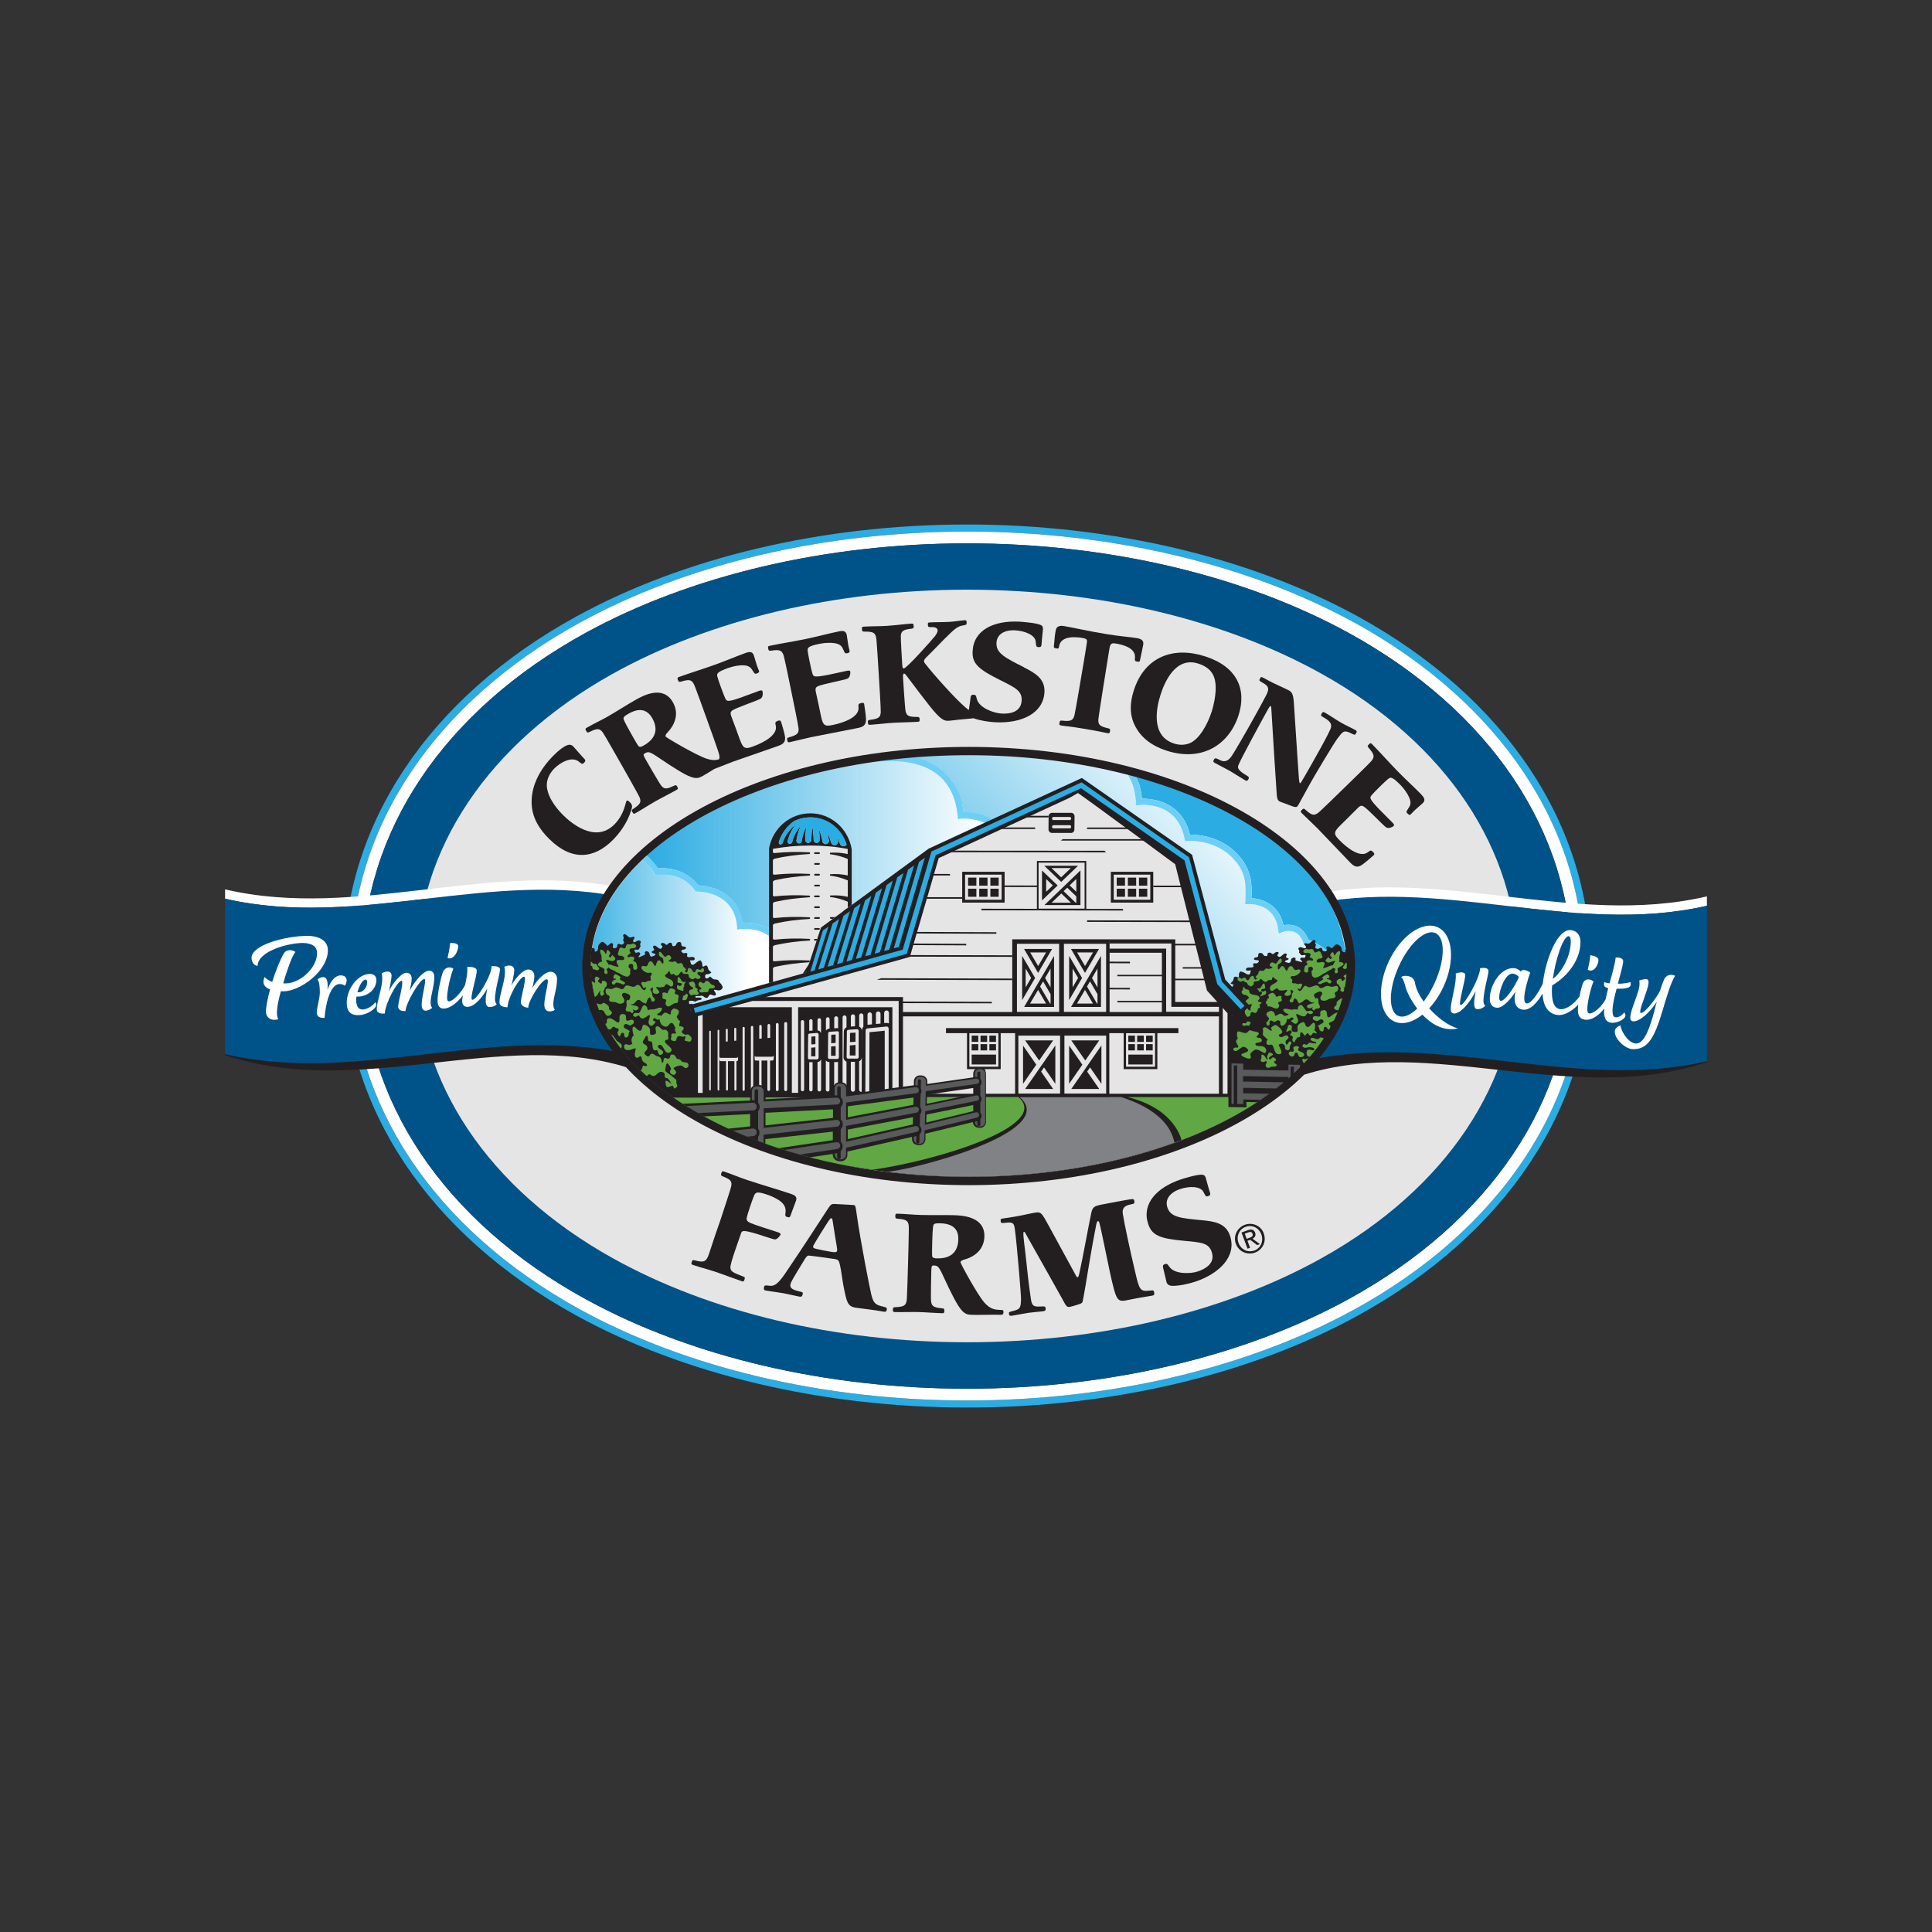 <?xml version="1.0" encoding="UTF-8"?><svg id="Layer_1" xmlns="http://www.w3.org/2000/svg" xmlns:xlink="http://www.w3.org/1999/xlink" viewBox="0 0 344.7 344.7"><rect x="0" y="0" width="344.7" height="344.7" fill="#333333" stroke="none"/><defs><style>.cls-1{fill:none;}.cls-1,.cls-2,.cls-3,.cls-4,.cls-5,.cls-6,.cls-7,.cls-8,.cls-9,.cls-10,.cls-11,.cls-12,.cls-13,.cls-14,.cls-15,.cls-16,.cls-17,.cls-18{stroke-width:0px;}.cls-2{fill:url(#linear-gradient);}.cls-3{fill:url(#linear-gradient-4);}.cls-4{fill:url(#linear-gradient-2);}.cls-5{fill:url(#linear-gradient-3);}.cls-6{fill:url(#linear-gradient-8);}.cls-7{fill:url(#linear-gradient-7);}.cls-8{fill:url(#linear-gradient-5);}.cls-9{fill:url(#linear-gradient-6);}.cls-10{fill:#2bace2;}.cls-11{fill:#595a5c;}.cls-12{fill:#61a744;}.cls-13{fill:#6dcff6;}.cls-14{fill:#231f20;}.cls-15{fill:#818285;}.cls-16{fill:#fff;}.cls-17{fill:#e6e5e5;}.cls-18{fill:#005389;}</style><linearGradient id="linear-gradient" x1="101.77" y1="-97.38" x2="133.61" y2="-97.38" gradientTransform="translate(0 75.52) scale(1 -1)" gradientUnits="userSpaceOnUse"><stop offset="0" stop-color="#2bace2"/><stop offset="1" stop-color="#fff"/></linearGradient><linearGradient id="linear-gradient-2" x1="176.4" y1="-70.99" x2="176.53" y2="-70.99" xlink:href="#linear-gradient"/><linearGradient id="linear-gradient-3" x1="115.36" y1="-77.83" x2="175.74" y2="-77.83" xlink:href="#linear-gradient"/><linearGradient id="linear-gradient-4" x1="240.03" y1="-98.57" x2="240.27" y2="-98.57" xlink:href="#linear-gradient"/><linearGradient id="linear-gradient-5" x1="240.02" y1="-100.5" x2="240.03" y2="-100.5" xlink:href="#linear-gradient"/><linearGradient id="linear-gradient-6" x1="239.81" y1="-101.53" x2="239.83" y2="-101.53" xlink:href="#linear-gradient"/><linearGradient id="linear-gradient-7" x1="176.59" y1="-70.88" x2="177.07" y2="-70.88" xlink:href="#linear-gradient"/><linearGradient id="linear-gradient-8" x1="171.95" y1="-111.96" x2="219.9" y2="-65.38" xlink:href="#linear-gradient"/></defs><rect class="cls-1" width="344.7" height="344.7"/><path class="cls-10" d="m242.23,109.96c-19.28-10.56-44.03-16.38-69.68-16.38s-50.39,5.82-69.67,16.38h0c-26.42,14.49-41.57,37.23-41.57,62.39s15.15,47.9,41.57,62.39c19.27,10.57,44.01,16.39,69.67,16.39s50.41-5.82,69.68-16.39c26.42-14.5,41.57-37.23,41.57-62.39s-15.15-47.89-41.57-62.39h0Zm-.6,123.67c-19.09,10.47-43.62,16.24-69.07,16.24s-49.98-5.76-69.07-16.24c-26-14.25-40.91-36.59-40.91-61.28s14.91-47.02,40.91-61.28h0c19.09-10.47,43.62-16.23,69.06-16.23s49.98,5.76,69.07,16.23c26,14.27,40.92,36.61,40.92,61.28s-14.92,47.02-40.92,61.28h0Z"/><path class="cls-16" d="m241.62,111.07c-19.09-10.47-43.62-16.23-69.07-16.23s-49.97,5.76-69.06,16.23h0c-26,14.26-40.91,36.6-40.91,61.28s14.92,47.02,40.91,61.28c19.09,10.47,43.62,16.24,69.07,16.24s49.98-5.76,69.07-16.24c26-14.26,40.92-36.6,40.92-61.28s-14.92-47.02-40.92-61.28h0Zm-1.01,120.72c-18.79,10.3-42.96,15.98-68.06,15.98s-49.27-5.67-68.06-15.98c-25.31-13.88-39.82-35.54-39.82-59.44s14.51-45.55,39.82-59.43c18.79-10.3,42.95-15.97,68.06-15.97s49.27,5.68,68.06,15.97c25.3,13.89,39.83,35.54,39.83,59.43s-14.53,45.56-39.83,59.44Z"/><path class="cls-18" d="m240.6,112.91c-18.79-10.3-42.96-15.97-68.06-15.97s-49.27,5.68-68.06,15.97c-25.31,13.89-39.82,35.54-39.82,59.43s14.51,45.56,39.82,59.44c18.79,10.3,42.96,15.98,68.06,15.98s49.27-5.67,68.06-15.98c25.3-13.88,39.83-35.54,39.83-59.44s-14.53-45.55-39.83-59.43Zm-5.77,109.75c-17.06,9.52-39.18,14.77-62.28,14.77s-45.22-5.24-62.28-14.77c-21.5-12-33.83-30.34-33.83-50.32s12.34-38.31,33.83-50.31c17.06-9.52,39.17-14.77,62.28-14.77s45.23,5.24,62.28,14.77c21.5,12,33.83,30.34,33.83,50.31s-12.33,38.32-33.83,50.32Z"/><path class="cls-17" d="m235.84,120.24c-17.35-9.69-39.83-15.03-63.28-15.03s-45.93,5.34-63.29,15.03c-22.17,12.37-34.89,31.37-34.89,52.1s12.72,39.74,34.89,52.11c17.36,9.69,39.84,15.03,63.29,15.03s45.92-5.34,63.28-15.03c22.17-12.37,34.89-31.37,34.89-52.11s-12.72-39.73-34.89-52.1Zm-15.72,77.82c-12.73,7.22-29.68,11.2-47.71,11.2s-34.99-3.97-47.71-11.2c-12.37-7.01-19.17-16.19-19.17-25.84s6.81-18.84,19.17-25.85c12.73-7.22,29.68-11.2,47.71-11.2s34.98,3.97,47.71,11.2c12.37,7.01,19.17,16.19,19.17,25.85s-6.81,18.83-19.17,25.84h0Z"/><path class="cls-16" d="m40.16,158.68v1.67c23.95,5.54,47.9-5.54,71.85,0v-1.67c-23.95-5.58-47.9,5.58-71.85,0Z"/><path class="cls-14" d="m40.16,187.35v.9c24.04,8.03,49.25-4.88,71.85,2.24v-3.14c-23.95-5.55-47.9,5.54-71.85,0Z"/><path class="cls-18" d="m112.01,188.08c-23.95-5.54-47.9,5.54-71.85,0v-27.74c23.95,5.54,47.9-5.54,71.85,0v27.74Z"/><path class="cls-16" d="m54.83,166.97c-3.97.04-9.95,1.63-9.95,3.94,0,.61.34,1.29.98,1.4l.11.02v-.12c.18-2.53,5.43-3.96,8.07-3.97,1.68.04,2.53.65,2.53,1.82,0,1.31-.78,2.78-2.08,3.9-1.24,1.07-2.72,1.62-3.97,1.48.85-2.86,1.62-4.87,2.12-5.51l.07-.09-.09-.06c-.26-.18-.74-.32-1.2-.23-.33.07-.6.26-.77.54-.57.93-1.48,3.14-2.08,5.08-.38-.12-.98-.44-1.24-.73l-.11-.12-.07.15c-.18.44-.2.86-.04,1.21.18.37.54.66,1.08.85-.46,1.59-.74,3.16-.74,3.99,0,.46.19.86.53,1.12.26.21.59.31.97.31.18,0,.38-.02.58-.07l.12-.03-.06-.12c-.12-.24-.18-.73-.18-1.11,0-.82.23-2.05.7-3.77,1.62.17,3.83-.76,5.68-2.37,1.72-1.51,2.71-3.3,2.71-4.91s-1.31-2.56-3.69-2.61h.01Z"/><path class="cls-16" d="m60.78,174.02c-1.12.04-1.93,1.27-2.34,2.58,0-.23.02-.46.02-.66,0-.87-.17-1.62-.79-1.61-.37,0-.75.19-1.01.42.35.5.4,1.41.4,2.33,0,1.12-.54,2.65-.54,3.56s.76.98,1.39.97c.17-2.47,1-5.99,2.64-6.04.4-.01.73.11,1,.3.65-1.15.15-1.87-.75-1.84h-.01Z"/><path class="cls-16" d="m64.08,177.8c1.53-.1,3.07-1.26,3.07-2.97,0-.78-.58-1.12-1.31-1.06-2.18.15-3.98,2.8-3.98,5.17,0,1.59.79,2.27,2.3,2.17,1.45-.09,2.97-1.17,2.97-1.85,0-.27-.17-.44-.17-.44-.56.75-1.51,1.25-2.17,1.29-.91.06-1.24-.68-1.24-1.73,0-.16.02-.39.06-.59.15.01.31.03.48.01Zm1.1-3.03c.23-.01.33.16.33.46,0,.91-.68,1.76-1.43,1.81-.08,0-.21.01-.31,0,.29-1.09.87-2.22,1.41-2.25h0Z"/><path class="cls-16" d="m76.52,173.19c-1.16.09-2.74,2.23-3.42,3.56.12-.6.37-1.63.35-2.2-.02-.62-.4-1.04-1-.99-1.01.09-2.53,2.13-3.11,3.34.12-.35.52-2.14.52-2.85,0-.95-1.14-.82-1.78-.36.12.24.12.72.12.99,0,1.53-.98,4.09-.98,5.37,0,.82.89.82,1.43.78.15-2.02,2.26-5.79,2.97-5.85.35-.03.02,1.59-.29,2.92-.17.7-.29,1.42-.29,1.69,0,.59.52.84,1.31.8.04-1.4,2.51-5.66,3.36-5.73.5-.04-.48,3.03-.48,4.6,0,.68.23,1.1.79,1.06.37-.03.85-.27,1.08-.51-.17-.19-.27-.53-.27-.92,0-1.37.66-2.88.66-4.61,0-.73-.41-1.13-.98-1.09h.02Z"/><path class="cls-16" d="m81.76,168.82c0-.46-.73-.62-1.45-.58-.04.73-.31,2.07-.46,2.7,1.18.38,1.91-1.34,1.91-2.12Z"/><path class="cls-16" d="m89.21,172.97c0-.5-.66-.62-1.49-.6-.06,1.84-2.65,5.98-3.42,6.01-.12,0-.17-.13-.17-.36,0-1.03.93-3.88.93-4.84,0-.57-.89-.73-1.7-.65.1.91-.12,2.09-.38,3.22-.65,1.29-2.1,2.86-2.88,2.91-.29.01-.33-.37-.33-.71,0-1.26.68-4.15,1.12-5.13-.79-.5-1.62-.12-1.93.76-.37,1.15-.89,3.58-.89,4.94,0,1.07.46,1.47,1.2,1.42,1.22-.09,2.5-1.25,3.31-2.36-.07.39-.12.75-.12,1.05,0,.75.48,1.03,1,1.01,1.33-.06,2.8-2,3.48-3.3-.12.64-.29,1.53-.29,2.06,0,.59.06,1.28.73,1.27.52,0,1.04-.23,1.24-.5-.18-.16-.31-.46-.31-.94,0-.55.15-1.57.37-2.62.23-1.05.52-2.09.52-2.64h0Z"/><path class="cls-16" d="m99.39,174.71c0-.73-.41-1.23-.98-1.32-1.16-.18-2.74,1.65-3.42,2.87.12-.58.37-1.56.35-2.13-.02-.62-.4-1.11-1-1.16-1.01-.09-2.53,1.75-3.11,2.89.12-.34.52-2.08.52-2.78,0-.96-1.14-.96-1.78-.57.12.26.12.73.12,1.01,0,1.53-.98,4-.98,5.27,0,.82.89.9,1.43.93.15-2.01,2.26-5.52,2.97-5.46.35.03.02,1.59-.29,2.88-.17.68-.29,1.37-.29,1.65,0,.59.52.92,1.31,1.01.04-1.4,2.51-5.22,3.36-5.08.5.07-.48,2.92-.48,4.49,0,.68.23,1.15.79,1.23.37.05.85-.08,1.08-.27-.17-.24-.27-.59-.27-.98,0-1.37.66-2.72.66-4.45h.02Z"/><path class="cls-16" d="m304.54,161.6v-1.67c-23.95,5.58-47.9-5.58-71.85,0v1.67c23.95-5.54,47.9,5.54,71.85,0Z"/><path class="cls-14" d="m232.69,188.6v3.14c22.6-7.11,47.82,5.79,71.85-2.24v-.9c-23.95,5.54-47.9-5.54-71.85,0Z"/><path class="cls-18" d="m232.69,189.34c23.95-5.54,47.9,5.54,71.85,0v-27.74c-23.95,5.54-47.9-5.54-71.85,0v27.74Z"/><path class="cls-16" d="m264.08,172.74c-.06,1.81-2.65,6.32-3.42,6.57-.12.03-.17-.1-.17-.32,0-1.04.93-4.08.93-5.04,0-.57-.89-.56-1.7-.26.21,1.73-.89,4.86-.89,6.35,0,.75.48.88.99.73,1.33-.4,2.8-2.58,3.48-3.97-.12.65-.29,1.57-.29,2.09,0,.59.06,1.26.73,1.18.52-.07,1.04-.34,1.24-.62-.18-.15-.31-.43-.31-.91,0-.55.15-1.59.37-2.65s.52-2.13.52-2.68c0-.5-.66-.59-1.49-.47h0Z"/><path class="cls-16" d="m285.19,171.26c0-.46-.73-.74-1.45-.84-.04.73-.31,2.01-.46,2.61,1.18.62,1.91-1,1.91-1.77Z"/><path class="cls-16" d="m290,181.07c0-.21-.21-.43-.21-.43-.35.48-.93.88-1.49.87-.52-.02-.6-.51-.6-1.29,0-.93.41-2.69.73-3.82.95.04,1.99-.03,2.34-.36.23-.17.21-.6.12-.82-.43.15-1.43.31-2.24.29.27-1.04.95-3.31.95-4.02,0-.48-.56-.7-1.34-.65-.08,1-.75,3.41-1.1,4.6-.27-.01-.62-.11-.93-.21-.18.76.15.95.7,1.06-.15.63-.32,1.31-.46,1.98-.62,1.24-2.14,2.65-2.94,2.54-.29-.04-.33-.43-.33-.78,0-1.26.68-4.01,1.12-4.91-.79-.65-1.62-.45-1.93.37-.19.54-.42,1.42-.59,2.32-.95,1.3-2.42,2.41-3.49,2.23-1.18-.21-1.43-1.62-1.43-3.26,0-.32.02-.66.06-.99,1.93-1.05,5.04-3.95,5.04-7.75,0-1.09-.56-1.91-1.58-2.08-2.57-.44-4.71,5.52-5.14,9.54-.79,1.61-2.04,3.62-2.88,3.52-.31-.04-.43-.35-.43-.93,0-1.19.66-3.47,1.06-4.56-.58-.45-1.47-.7-1.68-.17-.25-.35-.83-.59-1.12-.62-2.49-.24-4.41,3.09-4.41,5.44,0,1.09.54,1.6,1.33,1.62,1.1.01,2.57-1.73,3.28-2.93-.12.42-.18.92-.18,1.29,0,1.12.48,1.87,1.51,1.98,1.3.15,2.61-1.36,3.47-2.87.09,1.92.8,3.5,2.54,3.8,1.3.23,2.83-.74,3.84-1.85-.04.37-.07.71-.07,1.01,0,1.07.46,1.58,1.2,1.69,1.32.21,2.71-.93,3.5-2-.02.21-.03.4-.03.57,0,1.18.37,1.93,1.34,1.99.87.07,2.49-.54,2.49-1.4h-.01Zm-10.1-14.02c.29.05.35.45.35.97,0,2.92-1.97,5.77-3.19,6.63.37-3.06,1.82-7.78,2.84-7.61h0Zm-12.11,11.52c-.21,0-.31-.19-.31-.62,0-1.34,1.12-4.35,2.42-4.24.48.04.85.31,1.1.59-.76,1.89-2.51,4.29-3.22,4.27h0Z"/><path class="cls-16" d="m296.88,174.79c-.23.54-.46,1.22-.7,1.96-.51,1.13-2.67,4.02-3.41,3.99-.12,0-.15-.21-.12-.41.11-.95,1.34-3.69,1.46-4.81.05-.48.01-.84-.47-.83-.37,0-.9.15-1.18.25.08.21.07.64.04.95-.16,1.41-1.45,3.97-1.62,5.43-.06.52.07.87.5.9,1.2.07,3.05-1.67,4.22-3.49-.1.35-.32,1.11-.43,1.63-.82,3.12-1.83,5.84-3.25,5.82-1.34,0-2.72-2.16-2.8-3.25-.39.14-.95.47-1.01,1.01-.15,1.32,1.81,3.22,3.22,3.25,2.56.05,3.79-1.78,5.29-6.87.74-2.5,1.49-5.05,2.25-6.23-.92-.39-1.64-.07-1.98.69h0Z"/><path class="cls-16" d="m254.98,179.91c.95-1.03,1.84-2.31,2.53-3.8,2.16-4.63,1.73-9.4-.97-10.66s-6.62,1.48-8.78,6.12-1.73,9.4.97,10.66c1.48.69,3.33.18,5.05-1.2,1.62,1.71,3.8,3.03,6.34,2.46-1.58-.41-3.57-1.84-5.13-3.58h0Zm-5.52,1.34c-1.78-.8-1.74-4.76.1-8.83,1.83-4.08,4.76-6.74,6.54-5.95,1.78.8,1.74,4.76-.1,8.83-.58,1.3-1.28,2.45-2,3.39-.76-1.06-1.32-2.17-1.52-3.19-.12-1.87-2.87-1.45-2.41-1.04,0,0,.22-.15.73,1.73.21.76.93,2.28,2.06,3.76-1.23,1.17-2.47,1.7-3.4,1.29h0Z"/><path class="cls-14" d="m112.31,143.07c-.28-.27-.4-.29-.49-.2-.09.1-.11.15-.3.87-.51,1.8-1.43,2.88-1.89,3.34-3.5,3.54-7.97-.47-9.13-1.62-.82-.81-2.6-2.75-2.91-4.91-.11-.73-.02-2.09,1.31-3.44,1-1.01,3.07-2.25,4.35-1.24.57.46.65.53.97.2.37-.37.21-.52-.24-.97-.29-.29-1.51-1.74-1.7-1.93-.37-.36-.79-.35-1.2-.17-.5.23-1.23.68-2.41,1.88-1.95,1.98-3.31,4.26-3.71,6.75-.48,3.09.54,5.6,3.08,8.1,3.94,3.89,7.93,3.57,11.38.06,1.87-1.9,2.72-3.9,2.91-4.41.55-1.5.61-1.7-.01-2.31h0Z"/><path class="cls-14" d="m139.35,128.79c-.12-.32-.29-.28-.61-.17-.44.16-.46.32-.34.82.41,1.59-1.9,2.97-4.07,3.75-1.31.48-1.71.44-2.31-1.19-.4-1.18-1.12-3.04-1.56-4.24-.15-.41-.18-.73.19-1,.68-.5,4.61-1.79,5.07-2.12.47-.3.38-1.15.33-1.29-.08-.23-.26-.19-.57-.11l-3.04,1.12c-.7.26-2.29.83-2.68.65-.26-.11-.32-.14-1.2-2.57-.15-.41-.62-1.7-.61-1.98,0-.37.26-.66,1.94-1.27.98-.35,2.01-.52,2.8-.49,1.04.07,1.31.49,1.57.91.39.61.41.68.82.53.26-.1.41-.23.35-.41-.12-.35-.26-.65-.39-1-.09-.25-.44-1.53-.54-1.8-.26-.73-.79-.68-1.53-.41-1.87.68-3.71,1.47-5.59,2.14-2.05.74-4.16,1.37-6.21,2.11-.24.1-.36.16-.25.46.15.41.21.5.6.38,1.51-.47,1.88-.29,2.28.45.23.41,2.01,5.42,2.32,6.27.31.85,2.12,5.85,2.2,6.34.06.32.07.57-.03.8-.57.18-1.2.21-2.19-.1-1.78-.56-7.23-3.75-7.34-3.96-.12-.21.15-.53.37-.77,1.56-1.67,1.92-3.59.92-5.35-1.73-3.06-5.21-1.25-6.62-.44-1.71.97-3.36,2.05-5.07,3.03-1.2.68-2.47,1.26-3.66,1.95-.23.13-.32.21-.17.49.22.38.29.46.66.27,1.41-.72,1.8-.6,2.33.05.29.37,2.9,5,3.35,5.78.45.79,3.08,5.41,3.25,5.87.29.76.21,1.15-1.12,2.01-.35.23-.34.3-.13.66.17.29.29.26.52.12,1.22-.69,2.36-1.45,3.58-2.14,1.24-.7,2.5-1.31,3.74-2.01.25-.14.32-.24.15-.53-.19-.34-.27-.37-.62-.21-1.45.71-1.79.57-2.3-.07-.29-.35-2.49-4.16-2.78-4.68-.37-.65-.43-.85-.15-1.01.57-.32.76-.43,2.23.56,6.27,4.26,6.85,4.19,8.23,3.4.56-.32,1.26-.75,1.96-1.19.81-.31,2.83-1.12,3.35-1.31,1.15-.41,6.81-2.35,8.07-2.81.76-.27,1.45-.63,1.17-1.87-.07-.42-.53-2.06-.66-2.43h.01Zm-24.46,4.2c-.47.27-.76.35-.97.13-.17-.18-1.17-1.95-1.38-2.33-.25-.45-1.3-2.29-1.3-2.6.01-.35.42-.57.91-.86,1.96-1.12,3.33-.74,4.22.8,1.18,2.08.51,3.72-1.47,4.85h0Z"/><path class="cls-14" d="m154.2,125.69c-.07-.34-.25-.32-.58-.25-.46.1-.5.26-.45.76.18,1.63-2.31,2.67-4.56,3.14-1.37.29-1.76.19-2.12-1.51-.23-1.23-.68-3.17-.94-4.41-.09-.43-.08-.76.33-.96.73-.4,4.82-1.13,5.32-1.38.51-.23.54-1.09.51-1.23-.05-.24-.24-.23-.54-.18l-3.17.68c-.73.15-2.39.5-2.75.27-.24-.15-.3-.18-.83-2.72-.09-.43-.37-1.77-.32-2.05.06-.36.35-.62,2.1-.98,1.01-.21,2.07-.23,2.83-.1,1.02.21,1.23.67,1.42,1.12.29.66.31.73.74.65.28-.06.44-.17.4-.36-.07-.36-.17-.69-.24-1.04-.05-.26-.22-1.57-.28-1.86-.16-.76-.69-.78-1.45-.62-1.95.41-3.88.93-5.83,1.34-2.13.44-4.31.77-6.44,1.22-.26.05-.37.1-.31.41.09.43.13.52.54.46,1.56-.25,1.9-.02,2.2.76.17.44,1.23,5.65,1.41,6.54.18.88,1.26,6.09,1.29,6.58.04.82-.15,1.15-1.68,1.57-.4.11-.41.18-.33.59.07.33.2.33.46.28.54-.11,3.15-.76,3.76-.88,1.19-.25,7.07-1.37,8.39-1.65.79-.16,1.53-.42,1.42-1.69,0-.42-.23-2.12-.31-2.5v-.03Z"/><path class="cls-14" d="m182.73,119.07c-3.49-1.76-5.04-2.55-4.94-4.38.07-1.51,1.39-2.32,3.3-2.23,1.76.09,3.59.84,3.69,1.99.09.86.1.98.47,1,.57.03.57-.1.62-1.06.01-.34.2-1.89.21-2.14,0-.15.03-.54-.38-.73-.84-.43-3.76-.6-3.81-.61-4.58-.23-8.17,1.49-8.36,5.27-.11,2.17.95,3.2,4.96,5.18,2.73,1.36,3.87,1.93,3.79,3.61-.11,2.12-2.12,2.41-3.54,2.34-1.5-.07-4.1-1.06-4.46-2.62-.17-.72-.22-.72-.64-.74-.31-.01-.4.15-.46.42,0,.11-.22,1.59-.32,2.31-1.34-.87-5.04-4.93-7.01-7.3-.87-1.07-.98-1.18-1-1.42-.01-.26.35-.63.62-.87.44-.42,2.49-2.55,2.97-3.03,2.03-2.01,2.37-2.32,3.48-2.49.57-.09.56-.21.54-.54-.01-.26-.02-.39-.34-.37-.9.06-1.8.24-2.71.29-1.19.07-2.36.03-3.55.1-.31.01-.33.12-.31.46.01.24.05.41.54.38.26-.01,1.16-.07,1.2.58.01.24-.1.49-.46,1.01-.46.59-5.02,5.74-5.58,5.78-.13,0-.18-.09-.22-.21-.04-.24-.05-.43-.07-.7-.05-.8-.27-4.35-.24-4.94.08-.76.35-1.07,1.89-1.24.41-.05.43-.15.4-.57-.02-.32-.15-.36-.41-.34-1.45.1-2.89.31-4.33.4-1.37.09-2.75.05-4.12.14-.26.01-.39.04-.37.36.03.44.06.54.48.53,1.58-.03,1.89.25,2.06,1.06.11.46.41,5.76.47,6.67.06.9.39,6.21.35,6.7-.08.81-.32,1.12-1.89,1.31-.41.05-.43.12-.4.54.02.34.15.36.41.34,1.37-.09,2.71-.27,4.08-.35,1.45-.09,2.93-.09,4.38-.18.29-.01.38-.07.36-.41-.02-.39-.08-.46-.47-.46-1.59,0-1.86-.25-2.04-1.06-.11-.48-.4-5.06-.45-5.86-.01-.29-.05-.8.18-.82.18-.01.52.48.55.53,1.56,2.08,3.14,4.15,3.99,5.22,2.17,2.75,2.74,2.71,3.49,2.67.54-.04,1.08-.12,1.62-.18.82-.09,1.81-.18,2.76-.26,1.12.41,2.67.65,3.86.71,4.6.24,8.59-1.54,8.78-5.37.12-2.39-1.65-3.41-3.64-4.41v-.03Z"/><path class="cls-14" d="m202.49,117.41c-.06.51.06.58.4.63.46.07.47,0,.57-.55.07-.38.45-2.08.51-2.46.12-.75-.3-1.04-1.15-1.18-1.25-.21-3.02-.32-5.49-.73-3.27-.54-6.05-1.18-7.48-1.42-.64-.11-.97-.01-1.22.21-.19.19-.23.26-.38,1.2-.09.55-.14,1.61-.21,2.06-.06.36,0,.45.44.52.33.06.42.02.48-.39.33-1.98,3.14-1.65,4.11-1.49.69.12.88.24.87.64,0,.2-.58,3.64-.67,4.19-.18,1.08-1.45,8.61-1.59,9.06-.27.82-.59,1.04-2.17.87-.39-.04-.43.03-.49.44-.06.34.04.37.32.43.36.06,1.08.15,1.26.16.7.09,1.41.18,2.89.43,1.53.26,2.25.4,2.86.52.18.05.89.2,1.24.26.31.05.39.01.45-.32.07-.38.02-.46-.33-.55-1.54-.35-1.76-.66-1.75-1.51,0-.47,1.75-11.3,1.97-12.65.16-.96.35-1.1,1.23-.95,1.18.2,3.55.79,3.33,2.58h0Z"/><path class="cls-14" d="m220.97,127.64c1.5-4.64-.24-8.69-5.94-10.53-5.69-1.84-10.8.05-12.73,6.04-1.14,3.53-.3,5.67.68,7.17.92,1.37,2.44,2.73,5.15,3.61,6.29,2.03,11.13-1.02,12.84-6.29h0Zm-4.82-.58c-.65,2.02-2.11,4.83-3.91,5.55-1.03.41-2.05.29-2.79.04-4.31-1.4-3.04-6.7-2.37-8.76.69-2.14,2.64-6.82,6.73-5.49,2.74.88,3.08,2.76,3.09,4.33,0,1.67-.47,3.49-.74,4.33h0Z"/><path class="cls-14" d="m238.75,131.62c.9-1.26,1.15-1.37,2.39-.74.54.26.61.29.82-.07.18-.32.1-.43-.09-.53-.72-.41-1.7-.83-2.62-1.36-.99-.57-1.89-1.23-2.89-1.79-.29-.17-.39-.11-.58.23-.13.24-.12.35.18.52.95.54,1.7,1.04,1.52,1.88-.21.89-3.35,6.37-4.05,7.6-.19.34-1.15,2.01-1.29,2.21-.07.12-.17.18-.24.15-.04-.02-.1-.34-.14-.7-.29-3.82-.65-9.93-.92-13.73-.11-1.47-.37-1.81-.84-2.09s-2.84-1.29-3.97-1.93c-.99-.57-1.02-.56-1.18-.29-.26.45-.21.47.42.83.81.46,1.35.83.71,2.09-.75,1.51-2.97,5.44-3.35,6.12-.46.81-2.5,4.36-2.89,4.89-.4.55-1.01,1.25-2.07.7-.81-.41-.9-.4-1.11-.04-.15.27-.08.4.17.54.4.24,2.25,1.17,2.66,1.41.45.26,2.36,1.46,2.74,1.68.32.18.44.11.6-.16.15-.26.15-.42-.32-.69-1.67-.95-1.57-1.43-1.49-1.73.22-.8,4.66-8.92,5.39-10.21.09-.15.29-.51.4-.44.09.05.11.23.12.52.24,4.13.9,14.6.94,14.9.06.93.1,1.34.52,1.59.23.13.86.32,1.34.51,1.63.65,1.72.65,2.05.07.63-1.1,1.56-2.88,2.19-3.98.54-.95,3.98-6.8,4.88-8v.02Z"/><path class="cls-14" d="m253.58,141.74c-1.4-1.42-2.88-2.76-4.27-4.19-1.52-1.56-2.98-3.21-4.5-4.77-.18-.18-.29-.26-.51-.04-.32.31-.37.4-.1.7,1.05,1.18,1.04,1.59.54,2.26-.28.38-4.09,4.08-4.74,4.71-.65.63-4.44,4.35-4.85,4.64-.67.47-1.06.49-2.23-.57-.31-.28-.37-.25-.68.04-.24.24-.17.35,0,.54.38.39,2.34,2.25,2.78,2.69.85.87,4.97,5.21,5.91,6.18.57.57,1.18,1.06,2.19.29.35-.24,1.66-1.34,1.94-1.61.24-.24.13-.39-.1-.62-.32-.33-.48-.29-.89.04-1.28,1.04-3.49-.5-5.1-2.14-.98-1-1.11-1.38.12-2.59.9-.85,2.3-2.29,3.2-3.18.32-.31.59-.48.99-.24.73.4,3.55,3.45,4.04,3.74.47.3,1.2-.13,1.31-.23.18-.17.07-.32-.13-.56l-2.28-2.3c-.53-.54-1.7-1.74-1.71-2.17,0-.29,0-.35,1.84-2.17.32-.31,1.29-1.26,1.55-1.37.34-.15.71-.04,1.96,1.23.73.74,1.31,1.62,1.61,2.34.37.98.1,1.39-.18,1.81-.4.61-.45.66-.14.97.2.21.38.28.52.15.26-.26.48-.51.75-.77.19-.19,1.2-1.04,1.41-1.24.56-.54.28-1-.26-1.56h.01Z"/><path class="cls-14" d="m223.94,219.94c-.21-.56-.63-.7-1.32-.45l-1.12.41,1.08,2.89.45-.17-.46-1.24.48-.18,1.25.95.48-.18-1.31-.97c.41-.21.65-.55.47-1.07h0Zm-1.04.91l-.47.18-.35-.92.59-.22c.3-.11.66-.18.79.21.18.46-.18.62-.58.76h0Z"/><path class="cls-14" d="m225.48,220.06c-.51-1.4-2.04-2.04-3.4-1.53-1.36.51-2.09,2-1.58,3.39.53,1.42,2.06,2.06,3.42,1.56,1.35-.5,2.09-1.99,1.55-3.41h0Zm-1.68,3.05c-1.16.43-2.39-.15-2.83-1.36-.44-1.18.11-2.43,1.26-2.86,1.15-.43,2.37.15,2.81,1.34.45,1.21-.1,2.45-1.24,2.89h0Z"/><path class="cls-14" d="m132.53,227.73c-1.81-.7-2.13-.89-2.21-1.48-.07-.43.34-1.66.8-3.05.25-.74.68-1.93.87-2.51.26-.79.29-.88.44-.98.58-.43,4.85,1.26,5.78,1.42.44.07,1.01-.72,1.04-.82.1-.28-.3-.41-.52-.48-.88-.29-1.76-.56-2.64-.85-2.21-.73-2.67-.92-2.81-1.25-.11-.24-.18-.29.57-2.51.15-.44.62-1.87.83-2.17.26-.35.59-.45,2.28.12.66.22,1.3.54,1.89.89,1.51.94,1.35,1.92,1.27,2.5-.07.44.11.5.33.57.47.15.5.07.77-.75.18-.56.61-1.57.81-2.17.25-.74-.32-1.01-.96-1.22-2.61-.87-5.22-1.61-7.83-2.48-1.35-.45-2.69-1.03-4.04-1.48-.29-.1-.38-.08-.49.24-.12.37-.1.48.26.62,1.5.58,1.63.93,1.49,1.76-.07.46-1.76,5.51-2.04,6.37l-.7,2-1.26,3.8c-.48,1.38-.98,1.45-2.48,1.05-.4-.11-.45-.04-.58.35-.11.32,0,.39.25.47,1.28.43,2.56.75,3.84,1.17,1.62.54,3.24,1.18,4.86,1.73.29.1.37.04.47-.26.12-.37.1-.48-.26-.6h-.01Z"/><path class="cls-14" d="m157.66,233.14c-1.55-.31-1.82-.7-2.2-2.13-.22-.83-2-9.9-2.61-14.37-.2-1.4-.21-1.58-.54-1.64-.23-.04-2.12-.11-3.18-.18-.83-.05-.87.01-1.53,1.01-3,4.61-3.91,6.04-7.51,11.38-1.54,2.27-2.15,2.28-2.97,2.17-.69-.1-.76,0-.82.32-.09.48.17.53.35.56.46.08,2.57.37,3.06.46.97.18,2.15.48,2.92.62.38.07.51-.06.59-.46.06-.31-.01-.35-.68-.49-.63-.16-1.67-.4-1.52-1.19.08-.46.31-.84,2.36-4.21.46-.76.62-.98.94-.97.26,0,4.27.55,4.66.62.54.1.7.2.9,1.13.22.98.4,2.55.59,3.55.59,2.98.72,3.72,2.12,3.98.33.06,2.03.26,2.42.32.9.11,1.75.24,2.64.4.36.07.5,0,.57-.37.04-.24,0-.4-.54-.49v-.03Zm-8.31-9.97c-.05.29-.42.29-1.16.16-.84-.15-1.84-.33-2.64-.53-.46-.11-.51-.26-.47-.46.04-.24,2.86-4.78,3.05-4.9.06-.04.12-.1.2-.09.18.03.21.33.29.87.21,1.42.46,2.81.68,4.22.07.46.08.59.05.73h0Z"/><path class="cls-14" d="m178.58,233.72c-1.09-.05-1.87-.1-2.97-1.34-1.23-1.4-4.25-6.94-4.24-7.19,0-.24.4-.38.71-.47,2.2-.62,3.5-2.08,3.55-4.11.09-3.51-3.81-3.76-5.45-3.8-1.97-.05-3.94.01-5.9-.04-1.37-.04-2.77-.19-4.14-.23-.26,0-.39.01-.4.33-.01.44.01.54.43.57,1.58.12,1.86.41,1.96,1.25.07.46-.1,5.78-.12,6.68-.03.9-.16,6.22-.25,6.7-.15.8-.42,1.09-2,1.15-.42.01-.44.09-.46.5,0,.34.12.37.38.37,1.4.04,2.78-.03,4.17,0,1.42.04,2.82.17,4.24.21.29,0,.39-.04.4-.38,0-.39-.04-.46-.43-.5-1.6-.14-1.83-.44-1.94-1.25-.07-.44.02-4.85.04-5.44.02-.76.07-.95.39-.94.65.01.88.02,1.62,1.63,3.17,6.89,3.7,7.12,5.28,7.17,1.42.04,3.68-.05,5.08-.01.39,0,.49-.09.51-.5,0-.37-.17-.37-.46-.37h0Zm-11.37-9.2c-.54-.01-.83-.1-.9-.39-.04-.24,0-2.27.02-2.71.01-.51.07-2.64.23-2.9.19-.29.65-.27,1.23-.26,2.25.06,3.24,1.09,3.19,2.86-.06,2.39-1.49,3.45-3.77,3.39h0Z"/><path class="cls-14" d="m205.17,230.25c-1.79.26-1.91-.17-2.67-3.46-.81-3.41-1.92-8.52-2.17-10.21-.11-.75,0-1.48,1.63-1.74.43-.07.47-.19.43-.51-.04-.32-.12-.45-.63-.37-.84.12-4.39.79-5.18.95-1.27.26-1.62.4-1.86,1.42-.29,1.25-1.72,9.07-2.13,10.76-.08.33-.15.76-.31.79-.1.01-.17-.07-.24-.16-.14-.23-4.46-8.15-5.03-9.22-1.04-1.89-1.26-2.31-2.15-2.17-.23.04-.57.08-1.15.21-1.85.42-3.46.68-4.85.87-.26.04-.38.08-.32.51.05.34.15.32,1,.23,1.34-.17,1.4.26,1.54,1.26.32,2.25,1.1,11.54,1.09,12.36-.04,1.68-.21,1.81-1.42,2.13-.73.18-.79.19-.73.53.04.29.13.37.57.31.41-.06,2.42-.45,2.89-.51.41-.06,2.3-.24,2.63-.28.38-.06.5-.17.44-.56-.05-.34-.18-.32-.85-.29-1.15.04-1.56.03-1.76-1.27-.41-2.85-.5-3.62-1.02-8.47-.29-2.37-.44-3.56-.24-3.59.1-.01.21.14.24.21l1.38,2.46c1.77,3.14,3.55,6.29,5.3,9.44.61,1.15.75,1.37,1.26,1.29.21-.03.73-.18,1.31-.36.68-.22.9-.28.99-.59.12-.43,1.04-5.87,1.14-6.59.65-3.79.65-3.84,1.26-6.98.04-.23.15-.76.33-.79.1-.01.23.12.26.33.22.81.59,2.62.78,3.53,1.12,5.38,1.23,5.98,1.68,7.76.55,2.19.87,2.75,2.03,2.58.36-.05,2.11-.43,2.52-.49.82-.12,1.56-.27,2.38-.4.38-.06.45-.16.38-.59-.06-.39-.19-.39-.75-.31h0Z"/><path class="cls-14" d="m214.47,217.71c-3.89-.37-5.62-.54-6.19-2.28-.48-1.43.45-2.67,2.27-3.28,1.67-.56,3.65-.52,4.16.51.39.77.46.87.8.76.54-.18.5-.29.19-1.22-.11-.32-.5-1.84-.58-2.07-.04-.14-.17-.51-.62-.54-.93-.1-3.72.8-3.77.82-4.35,1.45-7.06,4.36-5.88,7.95.68,2.06,2.05,2.63,6.5,3.03,3.04.27,4.31.39,4.84,1.98.67,2.01-1.1,3.01-2.45,3.47-1.42.48-4.2.5-5.1-.82-.42-.6-.47-.59-.86-.46-.29.1-.32.29-.28.56.04.14.6,2.55.63,2.64.14.42.46.65,1.09.66,1.2,0,2.83-.35,4.01-.74,4.38-1.46,7.44-4.56,6.23-8.19-.76-2.27-2.77-2.57-4.99-2.78h0Z"/><path class="cls-16" d="m173.04,210.74c-37.82,0-68.6-17.24-68.6-38.43s30.77-38.44,68.6-38.44,68.59,17.24,68.59,38.44-30.77,38.43-68.59,38.43Z"/><path class="cls-2" d="m137.22,166.1v.9c-.14-.07-.29-.16-.46-.27-2-1.28-4.66-.96-4.68-.96l-.58.07-.05-.58c-.3-3.74-2.89-6-7.12-6.19h-.27l-.15-.22c-2.51-3.44-6.45-2.75-6.61-2.71l-.38.07-.21-.33c-.59-.98-1.31-1.84-2.08-2.49-5.87,5.57-9.24,12.13-9.24,19.05,0,7.34,3.81,14.2,10.36,20l8.5-.13v-12.17l12.98-3.69v-10.31h-.01Z"/><polygon class="cls-4" points="176.53 146.47 176.4 146.54 176.53 146.47 176.53 146.47"/><path class="cls-5" d="m123.4,156.71c.23.19.46.4.68.65h0c.18.19.35.4.53.61,1.4.09,2.65.4,3.72.91h0c.31.14.59.3.86.48h0c.71.45,1.3.99,1.79,1.63h0c.11.14.21.28.31.43h0c.33.51.59,1.06.79,1.67h0c.06.13.1.27.12.41h0c.11.36.18.73.24,1.11.9-.02,2.85.05,4.74,1.08v.4c1.9,1.14,3.3,3.03,3.78,5.27.22-.01.44-.04.67-.04.96,0,1.89.14,2.77.39l2-6.1s.03-.05.05-.07l19.12-14.01h0v-.03s.07-.02.07-.02l10.08-4.66c-2.08-1.01-4.26-.77-4.29-.76l-.06-.37-.34-.14c-.26-3.31-1.05-5.6-4.68-8.12-2.32-1.62-8.5-2.38-8.53-2.42-17.87,2.27-33.11,9.16-42.48,17.6.19.17.45.43.63.62.4.4.78.84,1.12,1.33h0c.1.12.18.26.27.39.6-.07,1.88-.12,3.33.33h.04c.85.26,1.76.7,2.61,1.4h0l.02.04Z"/><path class="cls-10" d="m202.3,138.6s-.02,0-.03,0h0s.03,0,.03,0Z"/><path class="cls-10" d="m238.31,172.94v.05s.03,0,.04.01c-.01-.02-.03-.04-.04-.07h0Z"/><path class="cls-10" d="m202.5,138.18c.21.43.66,1.44.8,1.91.05.18.1.37.14.57.12.47.2.96.26,1.47h0c.01.12.02.24.04.37.49,0,1.27.01,2.17.2h0c1.09.21,2.35.65,3.48,1.51.21.15.43.33.62.53h0c.45.43.86.92,1.22,1.51.11.18.21.36.31.56.23.44.43.94.59,1.48.06.19.12.38.17.58,0,.01,0,.02,0,.04,1.01,0,3.47.13,5.9,1.48h0c.25.14.5.29.75.46h0c.51.33,1,.73,1.47,1.18.14.13.26.26.39.4.15.15.29.32.41.47.45.53.81,1.05,1.09,1.59.08.15.15.3.22.45h0c.24.53.41,1.07.54,1.61.04.14.07.28.08.43.1.52.14,1.05.15,1.59,0,.15.01.32.01.48v.11c0,.35-.01.71-.04,1.08.46.04,1.13.12,1.86.37h0c.35.12.71.28,1.07.49.64.36,1.26.86,1.77,1.56.1.15.21.31.3.47h0c.25.45.46.96.62,1.55.04.13.07.27.09.41.51-.11,1.26-.18,2.06.07h0c.12.04.24.09.36.14.65.29,1.17.78,1.58,1.45.09.15.18.3.26.46.07.13.12.27.18.43.37.15,1.23.51,2.24,1.17,0,0,0,0,.01,0h0c.2.14.4.28.62.44h0c.59.43,1.2.96,1.76,1.59.13.15.26.3.39.46.38.47.73,1.01,1.04,1.59.08.15.15.31.23.47.07.14.12.3.18.46.08.05.16.1.23.15.05-.51.07-1.01.07-1.52,0-14.75-14.6-28.48-37.8-34.24h.01Z"/><path class="cls-3" d="m240.27,173.98c-.08-.05-.16-.1-.23-.15.07.18.14.34.21.52.01-.12.03-.25.04-.38h0Z"/><path class="cls-8" d="m240.02,176.05s0-.04.01-.07c0,.02,0,.04-.01.07Z"/><path class="cls-9" d="m239.81,177.1s.01-.07.02-.1c0,.03-.01.07-.02.1Z"/><polygon class="cls-7" points="176.59 146.51 177.07 146.29 176.59 146.51 176.59 146.51"/><path class="cls-6" d="m239.36,175.64c-.19-.99-.56-1.87-1.01-2.63,0,0-.03,0-.04-.01v-.05c-1.89-3.09-5.36-4.33-5.41-4.34l-.26-.09-.09-.26c-.32-.96-.84-1.62-1.52-1.92-1.04-.48-2.19-.02-2.2-.02l-.68.27-.09-.72c-.59-4.74-5.07-4.55-5.27-4.54l-.63.04.04-.63c.2-3.55-.12-5.54-2.53-7.89-3.19-3.11-7.69-2.8-7.73-2.8l-.5.04-.1-.5c-1.31-6.63-7.76-5.97-8.03-5.94l-.58.07-.05-.58c-.15-1.87-.54-3.5-1.45-4.91-8.53-2.74-28.39-4.71-38.58-3.03.46.08,1.18.3,1.63.45,0,0,.12.1.12.1l.21.04c.5.15.62.23,1.09.46.3.15.48.26.76.45.38.26.68.48,1.01.75.25.19.45.36.67.57-.19.59.83.93,1.26,1.35.15.18.19.48.51.57.6.17.62,1.2.94,1.61.09.18.09.34.15.51.18.44.29.62.4,1.09.04.19.32.37.35.57.07.4.13.81.18,1.23.35,0,.84,0,1.41.07.01,0,.02,0,.04,0h.07c.66.08,1.45.25,2.24.56h.04c.46.18.89.4,1.34.7l15.99-7.37.06.05,19.62,13.67v.05s5.62,21.14,5.9,22.2l1.14,1.22,2.48,2.67.52.57.19.21-1.63,1.54-.2-.21h0l-1.77-.07v8.5h13.81c3.22-3.56,5.44-7.45,6.48-11.55-.11-1.02-.19-1.76-.26-2.07l-.06-.02Z"/><path class="cls-13" d="m137.22,165.69c-1.89-1.03-3.84-1.1-4.74-1.08-.06-.38-.13-.76-.24-1.11h0c-.02-.14-.07-.28-.12-.41h0c-.19-.6-.46-1.16-.79-1.67h0c-.1-.15-.2-.29-.31-.43h0c-.49-.64-1.09-1.18-1.79-1.63h0c-.27-.18-.56-.34-.86-.48h0c-1.07-.51-2.32-.82-3.72-.91-.18-.21-.35-.42-.53-.61h0c-.22-.24-.46-.46-.68-.65h0c-.85-.7-1.76-1.15-2.61-1.4h-.04c-1.46-.46-2.73-.4-3.33-.33-.09-.13-.18-.26-.27-.39h0c-.35-.49-.73-.93-1.12-1.33-.19-.2-.46-.46-.65-.62-.13.12-.26.27-.38.39,0,0,0,.01-.01.01-.14.13-.26.26-.4.38.77.65,1.52,1.48,2.12,2.46l.21.33.38-.07c.17-.04,4.1-.73,6.61,2.71l.15.21h.27c4.22.2,6.82,2.45,7.12,6.2l.05.58.58-.07s2.67-.32,4.68.96c.18.11.33.2.46.27v-1.33Z"/><path class="cls-13" d="m240.21,174.34h0c-.01.19-.04.37-.06.55-.01.18-.04.36-.07.53-.11.78-.26,1.54-.46,2.31-.11-1.04-.19-1.78-.26-2.1-.98-5.09-6.41-7.01-6.47-7.04l-.26-.09-.09-.26c-.32-.96-.84-1.62-1.52-1.92-1.04-.48-2.19-.02-2.2-.02l-.68.27-.09-.72c-.59-4.74-5.07-4.55-5.27-4.54l-.63.04.04-.63c.2-3.55-.12-5.54-2.53-7.89-3.19-3.11-7.69-2.8-7.73-2.8l-.5.04-.1-.5c-1.31-6.63-7.76-5.97-8.03-5.94l-.58.07-.05-.58c-.15-1.87-.54-3.49-1.46-4.9.26.07.93.15.93.15.15.04.43.15.57.2.21.44.43,1.04.57,1.52.05.18.1.37.14.57.12.47.2.96.26,1.47h0c.01.12.02.24.04.37.49,0,1.27.01,2.17.2h0c1.09.21,2.35.65,3.48,1.51.21.15.43.33.62.53h0c.45.43.86.92,1.22,1.51.11.18.21.36.31.56.24.44.43.94.59,1.48.06.19.12.38.17.58,0,.01,0,.02,0,.04,1.01,0,3.47.13,5.9,1.48h0c.25.14.5.29.75.46h0c.51.33,1,.73,1.47,1.18.14.13.26.26.39.4.15.15.29.32.41.47.45.53.81,1.05,1.09,1.59.08.15.15.3.22.45h0c.24.53.41,1.07.54,1.61.04.14.07.28.08.43.1.52.14,1.05.15,1.59,0,.15.01.32.01.48v.11c0,.35-.01.71-.04,1.08.46.04,1.13.12,1.86.37h0c.35.12.71.28,1.07.49.64.36,1.26.86,1.77,1.56.1.15.21.31.3.47h0c.25.45.46.96.62,1.55.04.13.07.27.09.41.51-.11,1.26-.18,2.06.07h0c.12.04.24.09.36.14.65.29,1.17.78,1.58,1.45.09.15.18.3.26.46.07.13.12.27.18.43.37.15,1.23.51,2.24,1.17,0,0,0,0,.01,0h0c.2.14.4.28.62.44h0c.59.43,1.2.96,1.76,1.59.13.15.26.3.39.46.38.47.73,1.01,1.04,1.59.08.15.15.31.23.47.15.32.27.65.39,1.01h.01Z"/><path class="cls-14" d="m241.09,172.09v-.02h-.16.15c-.02-.23-.07-.46-.11-.68-.02,0-.05,0-.07.01.02,0,.06-.02.09-.02-.1-.68-.24-1.36-.43-2.02h0s0-.04-.02-.04c-.06-.05-.12-.07-.22-.06-.12.02-.29.12-.32.26l.03.28c-.02.16-.27.1-.37.04-.36-.18-.23-.46-.35-.77-.07-.21-.4-.47-.63-.56-.1-.04-.24-.04-.35.01-.09.04-.67.62-.66.68h-.07v-.02c-.23-.08-.64-.54-.91-.23-.2.22.21.46-.04.69-.04.05-.11.09-.19.1-.07-.01-.14-.02-.21-.03-.08-.02-.18-.04-.25-.1-.14-.14-.01-.46-.29-.49-.24-.03-.38.17-.62.19-.14-.07-.29-.05-.38-.18-.12-.15.02-.34.07-.48.04-.15-.12-.25-.15-.37-.01-.15.13-.26.07-.42-.04-.08-.14-.12-.22-.16-.45.09-.55.53-.99.65-.19.04-.39-.06-.57-.06-.09,0-.16.01-.21.09-.15.21.57.48.21.76-.28.21-.71-.32-1.12-.09-.07.04-.14.1-.16.17-.02.16.15.26.18.4.02.13-.08.21-.03.35.06.07.12.15.18.21.07.08.12.2.24.24.19.07.6-.12.7,0,.12.15-.16.42-.15.48-.22-.03-.71-.15-.78.15,0,.06,0,.13.03.18.03.07.55.37.21.41l-1.06-.28c-.15-.15.16-.35-.15-.49-.09-.04-.21-.03-.3,0-.65.19-.15.87-.8.93-.21-.08-.43-.06-.62-.21-.03-.03-.09-.07-.03-.07.1-.21.36-.18.54-.3.06-.04.09-.12.15-.13,0-.04,0-.03-.04-.03-.1-.14-.46-.17-.48-.32-.03-.02-.04-.03,0-.03.03-.07.24-.48.15-.47-.32-.39-.79.19-1,.36-.09.07-.21.12-.35.14-.1-.07-.28-.13-.32-.25-.09-.21.4-.38.15-.6-.07-.06-.16-.07-.26-.04-.12.02-.24.05-.32.12-.12.07-.21.26-.38.25-.18,0-.3-.24-.54-.26-.07,0-.18.01-.25.04-.29.11-.08.42-.26.53-.03.01-.07.03-.1.05h-.07c-.1-.04-.26,0-.35-.07-.03-.04-.06-.09-.1-.13-.13-.21-.29-.39-.6-.36-.1,0-.21.03-.26.1-.18.19.04.48-.23.63-.18.1-.58.03-.61.29-.06.4.76.14.87.4.04.1-.01.15-.09.22-.1.12-.23.25-.43.22-.11,0-.21-.04-.34,0-.4.13.01.51-.09.53-.18.39-.87.04-1.23.32-.08.06-.13.12-.13.21.02.35.51.22.78.19.04,0,.07-.02.07.02h.04v.03c-.13.18-.07.4-.16.55-.23.37-.82-.07-1.04-.2-.12-.06-.57-.22-.7-.21-.1.15-.23.3-.24.48,0,.13,0,.26,0,.39,0,.07-.1.14-.1.2h-.07v-.02c-.14-.05-.27-.09-.4-.13-.43-.01-.35.49-.46.69-.06.12-.17.23-.28.32-.04.04-.13.16-.19.17.12.14.36.21.57.24-.05.1-.1.19-.17.29-.05.05-.1.1-.14.15-.02.02-.04.05-.07.07-.15.11-.25.26-.43.37-.2.12-.52.1-.74.2-.22.1-.27.39-.42.57-.07.09-.19.12-.29.18-.15.1-.29.32-.28.49.01.11.1.2.19.26.29.22.62.18.98.07.11-.03.21-.06.3-.09.03,0,.06.01.1.04v.03h0s.01.07.02.11c-.17.17-.21.33-.26.55-.01.03-.04.06.02.05.05.06.11.12.19.12.16.03.29-.03.41-.1.01.04.04.07.05.12,0,.01.01.02.01.04.07.15.12.31.15.46.04.12.01.27,0,.41-.02.15-.06.3-.05.43,0,.11.02.21.05.32.04.14.07.29.07.44-.01.14-.04.28-.05.43,0,.32,0,.65,0,.98,0,2.27.04,4.43,0,6.59,0,.04,0,.09,0,.14,0,.15,0,.31,0,.46,0,.46,0,.9.01,1.34,0,.15.01.32.02.47,0,.12,0,.24-.02.37,0,.04,0,.08,0,.12,0,.04,0,.08,0,.13.04.46.11,1.37.04,2.05-.01.1-.02.18-.04.27-.05.26-.13.46-.27.54,0,.04.13.04.27.04h4.99c.62,0,1.23,0,1.84,0,.17-.12.32-.24.48-.36h0c.06-.04.11-.08.15-.12.05-.04.1-.07.15-.11h.15l.86-.09c.12-.09.24-.18.37-.29.03-.01.05-.04.09-.07h0s.06-.05.1-.08c.32-.25.63-.5.93-.75.46-.37.9-.76,1.34-1.14h0c.59-.53,1.18-1.06,1.72-1.6.32-.31.62-.62.93-.94,1.2-1.26,2.28-2.56,3.19-3.87.55-.79,1.06-1.58,1.5-2.38h0c.17-.31.33-.62.48-.92.15-.29.29-.59.42-.87.35-.76.63-1.53.87-2.29,0,0,0-.01,0-.02.12-.37.23-.73.32-1.1.08-.35.15-.68.21-1.01h0c.16-.86.25-1.73.29-2.59,0,0,0,0,.01-.01.04-.78.01-1.57-.07-2.36v-.04Z"/><rect class="cls-17" x="137.41" y="150.57" width="14.03" height="25"/><path class="cls-14" d="m118.26,194.43c12.27,9.41,32.16,15.54,54.57,15.54s42.3-6.13,54.57-15.54h-109.14Z"/><path class="cls-15" d="m199.96,195.7h-18.09c7.67,6.4-20.62,13.43-23.76,13.35,4.74.59,9.67.91,14.73.91,13.53,0,26.13-2.24,36.7-6.08-1.06-5.38-7.56-7.48-9.58-8.18h0Z"/><path class="cls-14" d="m128.78,175.58c-.1-.07-.21-.08-.3-.18-.17-.18-.25-.5-.47-.59-.22-.09-.54-.01-.75-.13-.24-.12-.36-.37-.62-.45,0,.11-.75.65-.82.1-.04-.21-.01-.48.22-.51.08,0,.18,0,.26,0,.21-.04.5-.15.62-.35-.06,0-.17-.13-.21-.17-.12-.09-.24-.2-.31-.32-.12-.21-.11-.79-.52-.72-.12.07-.25.12-.38.2v.04h-.07c0-.07-.1-.13-.12-.21,0-.15-.01-.29-.04-.44-.04-.2-.18-.35-.29-.51-.13,0-.56.23-.66.32-.21.17-.74.74-1.01.35-.11-.15-.07-.4-.21-.59v-.04h.04c0-.05.02-.04.07-.04.26,0,.76.09.75-.31,0-.1-.07-.17-.15-.22-.37-.26-1.01.2-1.23-.21-.1,0,.26-.48-.14-.58-.12-.02-.22.02-.33.05-.19.05-.32-.08-.44-.2-.07-.07-.14-.12-.11-.24.08-.3.91-.11.82-.55-.06-.28-.44-.15-.63-.25-.29-.14-.1-.49-.3-.68-.07-.07-.18-.08-.27-.08-.32,0-.45.22-.56.47-.04.05-.06.11-.08.15-.09.09-.24.07-.34.13h-.07s-.07-.02-.11-.04c-.18-.11-.01-.47-.31-.57-.07-.01-.18-.02-.25,0-.22.05-.32.32-.5.36-.17.04-.27-.17-.4-.24-.09-.06-.21-.08-.33-.09-.11,0-.19,0-.26.08-.22.27.28.4.21.65-.04.13-.2.22-.29.32-.13,0-.26-.05-.36-.12-.24-.15-.75-.76-1.02-.28-.08,0,.17.43.2.51.04,0,.02,0,0,.04,0,.17-.36.24-.44.4-.04,0-.04-.01-.04.04.06,0,.1.1.15.13.18.12.43.05.56.27.06,0,0,.05-.02.08-.17.2-.39.2-.59.32-.65,0-.21-.82-.88-.95-.1-.01-.21,0-.3.04-.28.2.04.37-.09.57l-1.01.44c-.35,0,.13-.4.15-.48.01-.06.02-.14,0-.21-.1-.33-.57-.13-.78-.07,0-.07-.31-.33-.2-.52.08-.15.51.01.69-.08.11-.07.15-.2.21-.3.05-.08.1-.17.15-.26.04-.15-.07-.24-.07-.39,0-.15.18-.29.13-.46-.02-.08-.1-.14-.18-.18-.43-.21-.79.43-1.09.24-.38-.26.3-.65.13-.87-.05-.07-.12-.09-.21-.07-.18.02-.37.15-.56.13-.44-.07-.59-.56-1.04-.6-.07.05-.18.12-.2.21-.05.18.11.29.11.46,0,.15-.15.27-.11.44.06.15.22.34.12.53-.08.15-.22.15-.36.25-.24,0-.4-.2-.63-.14-.27.07-.12.41-.24.59-.06.07-.15.11-.24.14-.07.01-.14.04-.21.06-.08,0-.15-.04-.2-.08-.26-.23.11-.55-.11-.77-.3-.31-.65.26-.87.37v.04h-.07c0-.06-.63-.64-.72-.68-.12-.05-.25-.04-.35.02-.21.12-.51.46-.57.7-.07.36.07.65-.26.9-.09.07-.32.17-.37,0v-.32c-.04-.14-.21-.24-.34-.25-.09,0-.15.02-.21.09,0,0-.01.01-.01.04,0,0,0,0,0,.01-.12.76-.19,1.53-.21,2.31.04,0,.07,0,.09.01-.02,0-.04,0-.07-.01,0,.26-.04.51-.04.78.05,0,.1,0,.15-.01-.05,0-.11.01-.15.01v.02c0,.89.06,1.78.18,2.64,0,0,.01,0,.01,0,.12.96.29,1.92.54,2.86h0c.09.37.2.74.32,1.11.13.4.27.79.43,1.2,0,0,0,.01,0,.02.32.83.68,1.65,1.09,2.46.15.31.32.62.5.93.18.32.37.65.57.97h0c.51.84,1.09,1.67,1.72,2.49,1.04,1.36,2.23,2.69,3.53,3.96.33.32.66.64,1.01.95.59.55,1.21,1.07,1.85,1.59h0c.46.38.94.76,1.42,1.12.32.25.65.49,1,.73.04.02.07.05.1.07h0s.06.05.09.07c.13.1.26.19.39.27h.85c.14-.01.27-.04.4-.05.43-.04.9-.02,1.32-.04.15,0,.31.01.46.01.28-.01.58-.04.88-.04.1,0,.2,0,.3,0v-.22s0-.04,0-.07h0s0-.07,0-.11c0-.05,0-.11,0-.15v-.43c.01-.12.04-.24.05-.37-.01-.18-.04-.37-.05-.54-.01-.57.02-1.15.02-1.69,0-.3-.04-.6-.02-.91.01-.25.04-.5.06-.75-.01-.2-.04-.4-.06-.6,0-.14.01-.27.02-.4,0-.12-.01-.22-.01-.34.01-.15.04-.32.05-.47,0-.26-.07-.47-.06-.75.01-.19.04-.38.06-.57,0-.62,0-1.23,0-1.86,0-.56-.05-1.11,0-1.62,0-.36,0-.71,0-1.08,0-.12-.02-.25-.04-.37.01-.14.04-.29.05-.44,0-.21,0-.43.01-.65v-.12s0-.01,0-.02c0-.05.02-.1.04-.15.04-.07.06-.14.04-.22,0-.04-.01-.07-.04-.1,0-.02-.01-.04-.04-.06-.04-.04-.07-.08-.1-.11-.04-.04-.09-.05-.15-.05-.09-.01-.19,0-.28.04-.09.01-.18.05-.24.07v.04h-.07s-.01-.04-.04-.06h0c-.06-.07-.15-.14-.18-.19-.09-.21-.09-.37-.01-.47.09-.14.3-.2.57-.22,0-.11,0-.19-.04-.26,0-.05-.04-.09-.06-.12-.04-.05-.07-.08-.12-.11-.08-.06-.19-.08-.32-.12,0,.05-.07.05-.11.06-.33.1-.3-.35-.23-.57.21,0,.43-.04.64-.01.13.02.26.15.4.15.15,0,.26-.14.4-.19.21-.05.44-.1.65-.15.04-.02.07-.06.11-.09.18-.32-.7-.35-.83-.27-.31,0-.4-.25-.1-.29.21,0,.43-.01.63-.02.15-.01.33-.08.47-.02.26.11.38.36.7.36.02,0,.05,0,.07,0,.32-.04.27-.47.58-.57.32-.09.54.25.86.14.07-.02.13-.09.18-.17.07,0,.04-.02.01-.06-.09-.25-.14-.44-.35-.62-.07,0,.04-.17.13-.18.1.02.2.05.31.07.37.09.69.09.95-.19.07-.08.15-.19.15-.32,0-.2-.17-.41-.32-.51h.04Z"/><path class="cls-12" d="m124.06,176.14c-.05-.15,0-.3-.01-.46-.03-.24-.27-.54-.49-.61v.04c-.12.04-.59.12-.62.22-.04.09,0,.18.04.26.05.12.11.25.23.35.12.11.46.16.45.39,0,.07-.07.15-.13.18-.15.05-.32.01-.44.12-.36.3-.06.96.38.96.29-.26.45-.07.78-.07.07-.01.13-.02.2-.04.05-.03.1-.06.15-.09.27-.24-.21-.44-.21-.68.32-.4-.23-.33-.3-.55h0Z"/><path class="cls-12" d="m122.8,184.58c-.19-.08-.29.04-.48.03-.15,0-.64-.28-.68-.44-.07-.33.58-.51.27-.89-.03-.03-.07-.05-.1-.08-.07-.05-.38-.1-.64-.13.01-.12.02-.25.04-.36.04-.17.07-.35.12-.51-.26-.22-.58-.51-.58-.88.65-.76.45-1.32-.58-1.39-.41.3-.51.48-.51,1.02h-.07v.07c-.3-.06-.63-.4-.93-.35-.18.02-.33.2-.46.33-.1.09-.17.18-.24.26-.03-.02-.05-.04-.1-.06-.18-.08-.62,0-.62-.26.51-.29.85-.53.87-1.09-.51-.22-.96.16-1.43.24-.34.05-.54-.07-.87.07-.05.02-.13.03-.13.09-.24-.11-.15-.24-.19-.43-.03-.14-.15-.26-.29-.36-.06-.04-.13-.1-.22-.11-.43-.04-.62,1.17-.98,1.37-.18.1-.47-.05-.7,0-.12.02-.23.1-.28.18-.03.1-.06.21-.09.32.1.06.2.12.3.18.32.12.46-.23.76-.23.13.16.21.37.4.49.35.22,1.03-.28,1.25-.48.04-.04.29-.14.29-.03h.04c-.01.11-.04.22-.05.33-.12.45-.4,1.01.01,1.41.07.07.16.13.28.13.33,0,.67-.62.78-.62,0-.05.03-.07-.04-.07-.17-.21-.76-.24-.27-.62.04-.03.18-.12.18-.05.19.07.29.27.51.29.12,0,.24-.05.34-.13-.04.28.04.57.28.92.13.19.32.31.54.38.82.29.79-.65,1.29-.61.4.04.44.59.71.84-.12.21-.15.5-.05.67.23.15.07.47.04.4-.2.01-.45-.1-.63.01-.07.04-.1.1-.12.17,0,.12.01.23.02.35,0,.19-.16.36-.05.54.09.15.27.21.44.24.75.15.28-.6.84-.84.3-.13.62.13.93.08.07-.01.26-.15.3-.08.01,0,.03-.01.04-.02.09.29-.23.59-.09.81.4.02.9.41,1.12-.07.1-.2.08-.39.01-.59-.2-.1-.32-.36-.53-.45h0Z"/><path class="cls-12" d="m111.59,185.1c.23.07.51-.18.56-.38,0-.13.01-.26.02-.38.04-.14.18-.25.18-.4-.12-.07-.26-.15-.39-.24-.24-.12-.85-.31-.66-.71.32-.67.77-.02,1.18-.02.22-.19.65-.27.62-.65,0-.12-.06-.22-.15-.3-.37-.3-.84.27-1.14.04-.08-.07-.11-.19-.11-.31,0-.75-.09-.82-.84-.84v.04c-.66.31-.04,1.3-.54,1.48-.28.1-1.02-.85-1.69-.76-.7.11-.04.96-.66,1.01h-.01c.15.31.32.62.5.93.14.02.28.08.43.05.22-.05.27-.31.45-.43.05-.04.11-.05.18-.04.12.07.25.14.37.21.15.06.36.04.46.2.15.22-.15.43-.18.63-.01.15.07.32.14.44.05.1.09.2.21.22.07,0,.12.02.12-.05.08-.2.23-.77.59-.53.26.18.05.68.36.78h-.01Z"/><path class="cls-12" d="m109.9,174.76c-.4,0-1.08.56-.55.88.04.01.08.02.12.04.27.01.29-.32.51-.37.21-.05.38.12.59.12.05,0,.14-.04.14.02.1.06.21.11.32.17.15.05.5-.01.48-.23v-.03s-.02-.04-.03-.06c-.02-.02-.04-.04-.07-.07-.02-.01-.04-.03-.06-.04-.01,0-.02-.01-.04-.03-.14-.1-.87-.38-.74-.57.04-.04.12-.15.18-.15v-.1c-.35-.24-.61-.47-1.04-.54v.04c-.21.11-.46.78-.04.78.2-.11.3.14.24.14v.04-.02Z"/><path class="cls-12" d="m113.71,175.7c-.17.11-.35.23-.51.34-.48.12-.87-.25-1.37-.21-.45.04-.38.54-.73.64-.36.09-.7-.26-1.04-.29-.41-.05-.6.23-.95.29-.25-.04-.51-.07-.76-.1-.12.01-.25.12-.28.24-.09.32.04.72.3.88.12.07.33.15.39.3.08.24-.21.49-.05.73.22.33.71.2,1.07.28.28.06.47.27.79.28.91.03,1.02-.59.55-1.2-.12-.15-.21-.37-.09-.55.1-.15.27-.22.47-.19.18.07.35.13.52.2.71.25.36.73.21,1.14-.07-.06-.15-.1-.24-.11h-.06v.04c-.3.18-.09.76-.12,1.04-.04.26-.27.59-.12.87,0,0,0,.01.01.02.15.24.5.07.73.16.13.05.18.21.32.26.02,0,.04,0,.07,0,.09-.13.23-.24.23-.4-.04-.03-.25-.27-.1-.27.13.1.35.23.54.17.41-.13.65-.48.16-.73-.3-.16-.73-.1-1.02-.27-.06-.04-.08-.08-.1-.13.8.26.87-.83,1.47-.73.26.04.46.34.7.46.08.04.48.13.48.2h.06c.22-.35.22-.87.59-1.06.05-.03.14-.1.14,0,.26.15.12.65.46.7.12.01.22-.04.3-.1.36-.33-.19-.62-.31-.9-.04-.21-.07-.42-.1-.62-.07-.22-.29-.37-.29-.62.1-.08.2-.16.3-.24.04-.02.07-.04.12-.05.02.04.04.08.04.13.02.16-.03.31-.04.46-.03.45.34.58.73.58.13-.07.38-.1.44-.27.01-.05.02-.13,0-.18-.04-.08-.56-.67-.56-.67,0-.06-.01-.04.04-.04.17-.21.35-.03.58-.01.09,0,.71-.09.78-.12.13-.08.17-.21.26-.33.04-.06.1-.1.18-.12.36-.04.79.72,1.12.27.09-.12.11-.26.1-.43-.02-.26-.2-.49-.41-.64-.21-.14-1.14-.41-1.04-.8.03-.14.22-.18.32-.26.13-.12.25-.46.46-.46.19.34.04.69.59.52.05-.01.07,0,.07-.07.23.07.38.37.65.34.42-.06.46-.48.73-.64.07-.04.14-.07.21-.09,0,.04.01.08.03.12.16.54.84.11,1.1.4.12.15-.05.35.18.56.24.21.51.39.81.2.08-.05.15-.14.25-.14.11,0,.18.1.27.15.18.1.48,0,.59-.14.29-.38-.62-.57-.51-.87.15-.41.58-.1.86-.1.08-.07.2-.1.27-.19.14-.18.08-.53-.15-.59-.21-.05-.3.31-.49.31-.21,0-.34-.22-.59-.13-.27.1-.11.61-.51.54-.23-.04-.3-.36-.43-.52-.12-.16-.3-.21-.48-.25v.04c-.14.07-.18.21-.2.37-.07.64-.31.36-.59.14.04-.01.09-.02.13-.04.01,0,.03-.01.04-.02.02-.01.04-.04.06-.05.04-.04.08-.11.08-.18-.17-.18-.33-.35-.5-.52-.14-.26,0-.43-.34-.58-.25-.12-.5.15-.71.03-.17-.1-.24-.38-.47-.38-.15.05-.3.1-.46.15-.14-.04-.28-.07-.41-.1-.06,0-.16.01-.16-.05h-.04v-.17c.23-.12.56-.26.37-.6-.23-.42-.52-.39-.83-.1-.05.04-.12.05-.12.12-.06,0-.08.03-.08-.04-.46-.21-.51-.8-.99-.91-.21.27-.18.65.11.88.18.15.42.12.51.37.04.12.1.62.07.76-.01.04-.15.19-.15.1-.24-.12-.37-.57-.62-.58-.51-.03-.45,1.04-.78,1.04-.19-.29-.54-1.27-1.05-.68-.18.21-.14.59-.45.7-.25.08-.71-.22-.84.1-.22.52.76,1.09,1.19,1.09.08-.01.17-.03.25-.04.09-.03.19,0,.26.04.33.19-.12.51-.14.71-.03.21.21.46.03.64-.11.1-.29.06-.43.08-.18.03-.29.18-.47.22-.28.06-.57-.18-.75.14-.07.14.07.3.14.4.05.13.11.26.16.39.16.22.38,0,.57-.06-.02.1-.04.21-.06.31-.04.11-.23.2-.23.29-.15-.06-.27-.11-.39-.22-.01-.02-.04-.04-.05-.05-.22-.24-.28-.54-.6-.68-.05-.02-.12-.09-.12.01l-.06-.02Z"/><path class="cls-12" d="m120.85,177.45c-.15-.06-.33-.04-.43-.17-.1-.12.04-.29.07-.42.07-.37-.58-.51-.84-.54-.28.21-.37.39-.48.71-.02.07-.04.13-.07.19-.23-.03-.44-.18-.68-.15-.12.01-.18.15-.27.15.03.11.07.23.07.36,0,.18-.1.4.01.55.14.17.53.07.61.29.1.26-.2.44-.08.72.37.93,1.04.08,1.55-.12.18-.07.41-.02.56-.13.18-.14.1-.31.11-.51.01-.33.29-.79-.14-.95h0Z"/><path class="cls-12" d="m122.2,178.46c.08-.05.18-.05.25-.12.1-.09.11-.21.15-.32.12-.3.26-.57-.14-.75v.04c-.12.06-.17.18-.28.26-.09.06-.21.04-.28.12-.02.1-.04.19-.07.29-.09.37-.17.48.35.48h0Z"/><path class="cls-12" d="m107.83,172.9c.08.15-.04.4-.01.59.01.1.07.2.15.24.09.03.18.05.26.08.05-.09.1-.17.15-.26.1-.26-.18-.4-.18-.64.13-.1.29-.17.4-.32.12.32.73.46.99.59.14.1.27.19.41.29.18.09.39.11.56.21.04.02.75.58,1.45.58.2-.18.43-.29.44-.6,0-.1-.02-.2-.03-.3.02-.15.04-.32.06-.47-.12-.09-.26-.22-.32-.35-.09-.26.14-.65.44-.59.69.13.15.66.5,1,.13.13.35.09.48-.01.04-.06.1-.12.14-.18.04-.11-.18-.96-.25-1.04-.13-.16-.48-.15-.48-.4.42-.37.11-.64-.35-.66-.21-.01-.35.16-.55.13-.19-.03-.14-.27-.04-.37.03-.03.47-.39.47-.39-.07-.18-.3-.4-.18-.62.23-.42.78-.06,1.08-.4.31-.36-.23-.65-.51-.69-.13.09-.29.18-.47.18-.2,0-.4-.1-.57.01-.25.17-.12.59-.43.7-.18.06-.35-.11-.51-.15-.4-.09-.46.27-.53.56-.05.18-.1.35-.15.52-.05.3.22.4.48.4.28-.11.81.32.6.62-.19.26-.73.06-1.02.11-.1.02-.21.07-.27.16-.19.26.43,1.04.3,1.04v.04c-.32-.03-.59-.12-.89-.2-.23-.06-.69-.35-.84-.14-.1-.26-.29-.52-.39-.64-.03-.04-.12-.24-.02-.24v-.04c.1.01.18.03.28.04.38.11.84.35,1.18,0,.06-.07.12-.13.12-.23,0-.28-.52-.57-.52-.66-.04,0-.06-.02-.06.04-.18.14-.21.65-.52.23-.03-.04-.1-.15-.04-.15.06-.16.23-.24.24-.43.01-.29-.4-.54-.4-.62-.08.03-.18.08-.22.18-.07.15,0,.52-.22.52-.23-.43-.44-.72-.9-.74-.19.43.13.82.19,1.21.04.29-.06.46.05.73.01.04.02.11.07.11-.1.2-.2.12-.37.16-.12.03-.23.13-.31.24-.04.05-.09.11-.1.19-.03.37.98.54,1.15.84h0Z"/><path class="cls-12" d="m108.8,181.14c.13-.06.27-.17.34-.29.19-.37-.29-.52-.44-.76,0,0,0,0,0,0-.07-.12-.04-.33-.07-.47-.08-.26-.72-.65-.96-.73-.47.44-.74.26-1.24.11.13.4.27.79.43,1.2,0,0,0,.01,0,.02.2-.04.41-.05.64.04.52.2.44,1.29,1.31.9h0Z"/><path class="cls-12" d="m110.02,185.66c-.21-.29-.41-.58-.63-.87-.11-.1-.23-.17-.37-.21.51.84,1.09,1.67,1.72,2.49.12-.11.21-.25.2-.47-.04-.12-.07-.22-.12-.33-.26-.2-.54-.4-.81-.59h0Z"/><path class="cls-12" d="m121.8,189.48c-.2-.1-.34-.34-.53-.45-.17-.09-.37-.05-.52-.17-.12-.08-.14-.23-.2-.35-.13-.26-.39-.37-.65-.37-.48,0-.21.78-.73.76-.14-.05-.28-.1-.43-.14-.09-.02-.17-.01-.23.04-.24.18,0,.82-.4.82-.1-.22-.07-.53-.18-.75-.07-.13-.18-.24-.3-.32-.18-.05-.35-.1-.52-.15-.26-.12-.51-.41-.79-.4-.49.01-.35.85-1.02.33-.11-.09-.26-.2-.3-.35-.12-.43.59-.52.5-1.11-.12-.75-1.35-.39-.53-1.53.09-.14.22-.46.37-.52.07-.02.14,0,.18.07.14.22.04.56.17.79.12.22.45-.04.62.26,0,.01.01.04.02.06.15.37,0,1.29.46,1.4.18.04.3-.06.46-.06.18.34.18,1.04.72.84.12-.05.26-.14.32-.28.22-.6-1.02-.71-.9-1.28.01-.07.08-.13.15-.17.91-.35.93,1.78,1.92,1.34.15-.07.29-.18.35-.37.15-.51-1.04-1.06-1.16-1.53-.07-.21.09-.35.26-.36.32-.02.39-.15.32-.49-.08-.35.11-.69-.09-.98-.14-.22-.33-.37-.59-.34-.11.01-.21.06-.32.01-.32-.14-.7-.78-1.08-.59-.58.26.43,1.34-.58,1.46-.12.02-.24.05-.37.07-.36-.06-.15-.83-.27-1.11-.21-.48-.65-.68-1.11-.75-.07.09-.12.19-.18.28-.12.31-.06.65-.38.79-.46.21-.97-.98-1.31-.64-.21.21-.05.9.01,1.16.04.11.07.21.11.32-.3.24-.46.63-.38,1.08.04.12.07.25.1.37.07,0,.05-.01.05.05-.18.1-.34.21-.56.22-.28,0-.63-.32-.85,0-.07.1-.1.25-.07.4.06.52.46.52.89.52.09-.01.18-.04.27-.05.18-.12.7-.26.92-.26-.04.39-.48,1.58.19,1.67.28.04.44-.32.7-.24.08.04.12.11.13.2.09.39.12.65.45.86.13.08.26.17.39.25.02.04.05.07.08.12.04.07.08.12.08.21-.08.04-.18.1-.28.1-.15,0-.32-.18-.46-.04-.13.13-.09.43-.21.58-.06.08-.13.15-.2.22.33.32.66.64,1.01.95h.14c.63-.62.49.05,1.2.05.1-.04.2-.08.3-.13.4-.31.62-.71,1.17-.59.13.02.27.08.37.2.27.36-.18.89.51.89.02,0,.06.01.08.04.11.06.62.71.62.84.06,0,.04-.01.04.06h-.04v.05c-.07,0-.05.01-.05-.05-.24-.2-.57-.47-.87-.47-.11.25-.04.4,0,.68.1.9.78.21,1.24.21.02.07.28.51.28.51h.09v-.05c.46-.2.54-.38.31-.85-.11-.21.05-.51-.09-.69-.15-.13-.32-.26-.48-.4-.12-.12-.25-.24-.38-.34-.21-.17-.44-.29-.65-.46-.12-.1-.32-.17-.39-.36-.07-.19.01-.51.05-.69.04-.21.04-.46.18-.6.05-.05.13-.08.2-.04.11.06.57.78.57.95,0,.18-.12.24-.17.39-.12.46.4.7.72.7.08-.06.17-.12.25-.18.4-.51-.34-.7-.34-1.06.31-.2.72-.41,1.1-.41.56-.24.93.94,1.49.18.12-.17.09-.41-.04-.57-.22-.25-.6-.15-.88-.28h0Z"/><path class="cls-12" d="m127.53,175.97c-.12-.24-.47-.21-.66-.37-.19-.16-.28-.38-.48-.51-.12-.07-.3-.07-.43-.1v.04c-.18.08-.25.36-.38.39-.35.08-.57-.54-.9-.06-.05.07-.06.15-.06.26,0,.39.3.43.49.69.13.19-.19.26-.34.26-.07.31.13.51.45.51.08-.01.16-.02.25-.04.22-.09.51.04.73-.04.35-.13.12-.43.36-.59.23-.15.59,0,.82-.13.07-.04.11-.08.15-.15,0-.03,0-.07,0-.1,0-.01,0-.02,0-.04h0Z"/><path class="cls-12" d="m121.88,176.78c.15-.15.02-.36.05-.55.02-.12.12-.17.15-.28.03-.12-.04-.23,0-.35.05-.15.21-.22.26-.39h-.04c0-.07-.22-.02-.27,0-.59,0-.51-.81-1.04-.91-.09.16-.1.4-.1.61,0,.1-.03.26.01.35.11.25.71-.05.75.36.01.19-.29.35-.46.29-.08-.05-.16-.1-.24-.15-.05,0-.1,0-.12.05-.05.07-.04.21-.04.31,0,.1,0,.21.05.29.1.16.75.31.95.39,0,.07.05,0,.08-.02h-.01Z"/><path class="cls-12" d="m105.95,172.95c.07.01.15.04.22.05.11.04.21.08.32.13.18.01.48-.17.41-.38-.04-.13-.17-.19-.25-.31-.12-.18-.14-.43-.39-.49-.14-.04-.29.06-.43-.01-.14-.09-.2-.3-.36-.37-.02,0-.04,0-.07-.01,0,.26-.04.51-.04.78.05,0,.1,0,.15-.01.07,0,.11.09.18.09-.04.24.02.45.24.54h0Z"/><path class="cls-12" d="m107.15,176.74v.1c-.21.2-.04.95.3.81.12-.06.24-.14.3-.26.1-.2-.12-.33-.09-.53.02-.12.12-.21.18-.32.05-.13.04-.24.12-.34.06-.06.12-.12.19-.18.14-.13.13-.39.11-.59,0,0,0-.01,0-.04-.06-.26-.63-.56-.84-.32-.08.09,0,.22-.06.34-.02.06-.08.08-.15.07-.01,0-.04-.01-.06-.02-.04-.02-.07-.05-.12-.07-.06-.05-.12-.1-.18-.15-.04-.04-.09-.08-.13-.13-.15-.25.51-.46.1-.7-.07-.04-.13-.06-.19-.09-.06-.01-.31-.12-.31-.07-.28.15-.18.68-.14.95,0,.04.04.1-.02.1v.04c-.23-.06-.4-.19-.58-.3.12.96.29,1.92.54,2.86h0c.12-.12.29-.18.41-.32.13-.13.41-.82.62-.82v-.02Z"/><path class="cls-17" d="m218.16,179.66l-2.81-2.98s-5.64-22.43-5.67-22.53c-.07-.05-13.61-10.08-16.38-12.01,0,0-.57-.9-.58-.9-.7.33-3.48,1.81-4.45,2.25-.19.09-.39.18-.59.27-1.18.55-2.5,1.15-3.88,1.79-.21.09-.4.19-.62.28-1.27.59-2.59,1.2-3.89,1.79-.2.09-.4.18-.6.28-.57.26-1.15.52-1.7.78l-2.17,1.01-.62.28-3.89,1.79-.6.28-2.22,1.02c-.04.13-.12.39-.22.76-.02.08-.05.18-.08.28-.14.48-.32,1.09-.53,1.79-.02.09-.05.19-.08.28-.15.56-.33,1.15-.52,1.79-.02.09-.05.18-.08.28-.17.57-.35,1.18-.52,1.79-.04.09-.06.18-.08.27-.18.59-.36,1.2-.53,1.79-.02.1-.05.19-.08.28-.18.6-.36,1.2-.52,1.79-.04.09-.06.19-.08.28-.18.62-.36,1.22-.52,1.78-.04.09-.06.19-.09.28-.19.65-.37,1.26-.52,1.79-.02.1-.06.19-.08.28-.24.84-.43,1.47-.52,1.79-.05.17-.07.26-.07.26v.07s-.09.02-.09.02l-6.14,1.71-1.01.28-6.26,1.74-.12.04-1.01.28-6.4,1.78-1.01.28-3.6,1.01-1.01.28-1.01.28-.51.14-1.35.38-.32.08-2.35.65-.54.15-1.01.28-1.01.28-2.23.62-.84.24h-.05s-.23.08-.23.08v13.94l95.1.26v-14.86l-1.17-1.04v.05Z"/><path class="cls-12" d="m238.67,180.66c-.68-.01-1.34.9-1.64.84-.52-.11.01-1.06-.68-1.26v-.04c-.76.1-.84.17-.78.83,0,.1,0,.21-.08.28-.27.24-.8-.21-1.15.09-.09.07-.12.18-.12.28,0,.34.44.37.69.51.42-.04.82-.66,1.2-.1.23.34-.37.57-.6.7-.12.08-.25.17-.37.25.01.14.17.22.22.34.02.11.04.22.06.34.07.18.37.37.59.28.3-.12.04-.54.29-.73.34-.25.54.24.64.4,0,.07.07.04.13.03.12-.04.15-.12.2-.22.06-.12.13-.26.1-.4-.04-.18-.37-.32-.23-.54.1-.15.29-.15.45-.23.12-.08.23-.16.35-.23.07-.01.12,0,.18.01.18.08.26.31.49.32.15.01.28-.05.42-.09.15-.29.29-.59.42-.87.09-.19.08-.19-.01,0-.63.02-.05-.8-.76-.82h.01Z"/><path class="cls-12" d="m235.36,175.17s-.02.02-.04.03c-.01.01-.04.03-.05.04-.02.02-.04.04-.06.07,0,.02-.01.04-.02.06v.03c0,.19.35.21.51.15.1-.06.2-.12.3-.18,0-.05.09-.03.13-.03.21-.02.37-.19.59-.16.23.02.28.32.55.28.04-.01.08-.03.12-.04.5-.35-.24-.76-.64-.72v-.03c-.07,0,.01-.22.23-.15.43-.04.12-.6-.1-.68v-.03c-.43.1-.68.34-1,.59,0,.03,0,.06,0,.09.05,0,.15.08.19.12.15.15-.57.48-.69.58h-.02Z"/><path class="cls-12" d="m233.78,170.19c.15.18-.07.4-.12.57,0,0,.48.27.51.29.1.08.18.29-.01.34-.2.04-.35-.1-.57-.06-.46.07-.74.33-.29.62.02.22-.33.26-.46.41-.07.08-.21.85-.15.95.05.05.1.1.16.15.15.08.36.1.48-.04.32-.34-.27-.75.41-.94.3-.09.57.24.5.48-.04.12-.18.26-.28.35.04.14.07.27.1.41v.26c.04.27.29.35.5.48.7-.07,1.37-.64,1.4-.66.17-.11.37-.15.54-.25.13-.1.26-.2.39-.29.25-.14.84-.32.95-.62.12.12.29.16.43.24.02.22-.26.36-.12.59.06.07.12.14.18.21.09-.03.18-.07.26-.1.07-.04.12-.14.12-.23.01-.18-.13-.37-.07-.52.14-.29,1.14-.54,1.07-.86-.01-.07-.07-.12-.11-.15-.1-.1-.21-.18-.33-.18-.18-.01-.27.07-.38-.1.05,0,.05-.07.06-.1.08-.26-.04-.4-.01-.66.02-.36.31-.73.08-1.09-.47.07-.65.35-.84.75-.21.02-.18-.32-.27-.44-.05-.08-.15-.12-.23-.13,0,.07-.39.33-.35.59.03.17.21.22.29.36.06,0,0,.1-.03.13-.28.4-.36-.04-.55-.15,0-.06-.02-.04-.07-.03,0,.08-.48.4-.46.64,0,.09.07.15.14.2.38.27.82.01,1.2-.12.1-.02.18-.04.28-.07v.04c.1,0,.03.18,0,.21-.09.12-.26.37-.33.6-.18-.16-.61.13-.84.21-.29.1-.57.21-.88.27v-.04c-.12.01.42-.74.21-.95-.07-.07-.18-.11-.29-.12-.29-.02-.82.22-1.04,0-.24-.24.26-.68.55-.61.26-.03.52-.14.44-.4-.07-.15-.13-.29-.2-.45-.1-.24-.18-.56-.59-.43-.15.04-.32.22-.5.18-.32-.07-.23-.46-.49-.58-.18-.09-.37.03-.58.04-.18.01-.35-.05-.49-.12-.29.07-.8.38-.46.67.33.27.85-.11,1.12.24h0Z"/><path class="cls-12" d="m239.38,178.1c-.23.09-.84.51-.9.75-.03.13.04.32-.03.43,0,0,0,0,0,0-.13.22-.6.4-.37.71.08.1.23.18.37.22.91.25.73-.7,1.23-.93.22-.1.43-.1.64-.1,0,0,0-.01,0-.02.12-.37.23-.73.32-1.1-.5.18-.75.37-1.26.04h.01Z"/><path class="cls-12" d="m240.04,172.88c.1-.06.2-.1.31-.15.07-.02.15-.04.22-.07.21-.1.25-.3.19-.5.07,0,.1-.08.17-.1h.15c-.02-.23-.07-.46-.11-.68-.02,0-.05,0-.07.01-.15.07-.19.26-.32.36-.12.08-.29,0-.43.06-.24.09-.24.31-.35.48-.07.11-.19.18-.22.3-.04.2.28.32.46.29h0Z"/><path class="cls-12" d="m240.58,174.78v-.03c-.06,0-.04-.05-.04-.09.01-.25.07-.72-.23-.83,0-.05-.25.07-.3.09-.06.04-.12.07-.18.1-.39.26.29.37.17.61-.04.05-.08.09-.12.13-.05.05-.12.1-.17.15-.04.03-.07.05-.11.08-.01,0-.04.02-.06.03-.07.01-.12,0-.15-.05-.06-.1,0-.22-.09-.29-.23-.18-.78.14-.82.37v.03c0,.18,0,.4.16.51.07.04.15.09.21.13.1.09.1.18.15.29.06.09.17.17.21.26.05.17-.16.32-.04.48.07.1.2.16.32.21.35.09.46-.59.23-.74v-.09c.2-.02.55.56.69.66.14.11.31.15.45.24h0c.16-.86.25-1.73.29-2.59-.18.12-.34.26-.56.33h0Z"/><path class="cls-12" d="m234.16,180.45c-.06-.07-.18-.12-.3-.13-.24-.01-.51.15-.71.08-.37-.14-.68-1.18-1.11-1.11-.1.01-.15.07-.21.12-.12.1-.24.22-.26.35-.03.18.07.29-.15.4,0-.05-.08-.05-.14-.06-.35-.08-.54.04-.88.04-.48-.02-.96-.31-1.46-.06.07.48.43.67.97.87.02.22-.43.2-.6.29-.04.01-.07.04-.09.07-.07-.07-.16-.14-.26-.21-.15-.1-.31-.24-.5-.24-.31,0-.61.32-.91.4v-.07s-.05,0-.07,0c-.05-.48-.17-.63-.61-.85-1.04.17-1.19.69-.46,1.29.04.32-.26.62-.51.84.05.15.11.29.16.44,0,.02,0,.04.01.06.05,0,.1,0,.15,0,.67-.15,0-.57.4-.85.05-.04.12-.06.19-.05.21.01.32.25.56.25.25,0,.37-.26.59-.28.18-.02.43.09.46.27,0,.12,0,.23,0,.36.02.17.15.31.31.37.04-.01.08-.02.12-.04.21-.09.39-.21.51-.4.21-.33.27-.6.2-.84.11.06.23.1.35.08.23-.04.3-.23.49-.31,0-.07.13,0,.18.02.53.28-.07.37-.21.57-.08,0-.04.02-.04.07.11-.01.51.5.84.47.12-.01.2-.07.27-.15.38-.4.05-.86-.12-1.25-.02-.1-.05-.19-.08-.29h.04c0-.1.24-.03.29,0,.24.15.97.52,1.3.29.18-.13.24-.32.35-.48.29-.03.47.26.78.12.1-.07.19-.13.29-.19-.04-.09-.08-.18-.12-.27h0Z"/><path class="cls-12" d="m234.5,182.52c-.37-.26-.78.84-1.26.7-.34-.1-.3-.4-.46-.66-.07-.07-.13-.15-.21-.23-.46.11-.88.33-1.05.78-.1.26.18.93-.18,1.01-.12,0-.25-.01-.37-.02-1.03,0-.11-1.06-.72-1.23-.16-.05-.32.02-.46.14.1.23-.38.9-.28,1.01.21.24.55-.4.85-.11.06.06.1.14.1.22,0,.12-.34.5-.29.5.12.18.35.12.46.32.12.21-.08.36-.07.57,0,.12.09.24.15.32.06.08.13.14.24.14.07-.15.17-.47.35-.57,0-.04.01-.08.02-.11,0-.01.01-.04.02-.05.14-.29.5-.09.59-.3.1-.22-.03-.5.1-.71.04-.07.1-.1.18-.08.15.04.32.31.43.43.12.12.2.21.25.29-.02-.1.01-.21.18-.37.07-.07.18-.18.28-.18.13.18.26.43.52.43.05-.04.1-.08.15-.12.1-.12.14-.28.3-.34,0,0,.01,0,.02,0,.01,0,.04,0,.06-.01.23-.03.39.1.57.13-.07-.25-.23-.45-.46-.58.03-.1.06-.2.08-.29.04-.24.14-.86-.09-1.03h0Z"/><path class="cls-12" d="m226.16,179.39s0,.1-.03.15c.15.05.36,0,.52.04.52.12,1.27.8,1.57-.06.09-.26-.22-.4-.15-.63.07-.21.46-.16.59-.32.11-.14-.01-.34-.04-.49-.01-.12.02-.22.04-.32-.09,0-.18-.1-.29-.1-.23,0-.44.15-.66.2-.03-.06-.05-.11-.08-.16-.14-.27-.25-.43-.55-.58-.26.05-.9.24-.79.57.04.11.19.24.1.36-.07.1-.2.12-.32.16.04.07.06.15.02.23-.05.07-.1.12-.15.19-.07.09-.1.16-.1.22.02.06.04.12.06.18.1.12.26.21.26.38h0Z"/><path class="cls-12" d="m225.87,177.31c.04-.07.04-.17.03-.26,0-.09-.01-.21-.07-.27-.03-.04-.07-.04-.12-.03-.08.05-.15.1-.23.15-.15.07-.48-.04-.48-.21,0-.37.63-.17.72-.4.03-.08,0-.23-.02-.31-.02-.18-.05-.39-.15-.53-.52.15-.37.85-.97.92-.05-.01-.28-.04-.27.03h-.04c.07.15.23.18.3.32.04.09,0,.18.04.28.18-.15.49-.17.54.12.04.19-.13.36-.26.47-.02.02-.05.04-.07.07.01.03.04.05.07.07.03.02.09.07.08.01.2-.09.83-.29.93-.44h0Z"/><path class="cls-12" d="m221.22,175.18c.28-.03.69-.35.87,0,.01.03.01.06,0,.09.1-.05.22-.05.37.09.11.11.12.25.22.37.12.13.35.1.43.28h0c.18-.02.33-.15.47-.28.22-.21.02-.37.13-.51.23-.29.96.03,1.07-.47,0-.04.01-.07.01-.11.07.01.15.03.22.06.29.11.37.48.79.48.28,0,.4-.27.63-.37,0,.06.03.04.08.05.57.09.38-.21.54-.52.21-.02.36.26.5.36.1.07.3.08.35.2.12.33-.78.67-.98.82-.21.15-.36.38-.35.61,0,.15.04.27.14.37.37.37.73-.36,1.1-.35.07,0,.14.04.18.08.1.1.15.21.29.26.07.02.7.04.79.02.23-.04.39-.21.58-.04.06,0,.04-.01.04.03,0,0-.47.57-.5.65-.01.04,0,.11.01.15.07.15.32.14.46.19.4-.04.75-.2.68-.59-.02-.13-.09-.25-.08-.4,0-.04.01-.08.03-.12.04.01.09.02.12.04.11.06.21.12.32.18.02.23-.18.38-.23.58-.01.18-.03.37-.05.57-.09.26-.62.58-.23.83.09.05.19.09.32.06.33-.08.14-.51.4-.67,0-.1.09-.04.14-.01.39.13.43.59.68.87h.06c0-.06.4-.18.47-.23.23-.14.4-.41.66-.48.59-.16.76.8,1.55.48,0,.04-.03.09-.08.12-.28.19-.71.17-1.01.35-.46.28-.19.56.23.63.19.04.4-.1.53-.21.15-.01-.04.22-.08.25.01.15.17.23.28.33.02,0,.04,0,.07-.01.14-.06.18-.2.3-.26.22-.11.59,0,.71-.22,0,0,0-.01.01-.02.12-.27-.15-.54-.21-.76-.07-.25.1-.78-.23-.91v-.03s-.02,0-.03,0h-.03c-.1.02-.17.07-.23.12-.19-.35-.59-.73.1-1.03.17-.07.34-.15.51-.23.2-.04.37,0,.49.12.15.15.07.35-.04.49-.42.59-.25,1.12.66,1,.32-.04.49-.25.76-.33.35-.11.87-.04,1.05-.36.13-.23-.18-.41-.12-.64.04-.15.24-.23.36-.31.25-.17.34-.54.22-.81-.04-.1-.18-.18-.3-.18-.25.06-.5.11-.76.17-.36,0-.57-.24-.98-.15-.34.07-.65.41-1.02.37-.37-.04-.35-.5-.8-.48-.51.01-.87.39-1.37.33-.18-.08-.37-.16-.55-.25,0-.09-.07-.02-.12,0-.32.16-.35.43-.54.67-.01.01-.04.04-.05.05-.11.11-.23.17-.37.24,0-.08-.21-.15-.26-.24l-.09-.26c.19.03.43.21.58,0,.04-.12.09-.24.12-.36.06-.1.2-.26.1-.37-.21-.27-.48-.02-.77-.04-.18-.01-.31-.14-.49-.15-.15,0-.33.05-.45-.03-.2-.14.01-.39-.03-.57-.04-.18-.52-.4-.21-.61.07-.04.17-.08.26-.07.09,0,.17,0,.26,0,.43-.04,1.37-.65,1.09-1.09-.16-.26-.6.05-.86,0-.32-.06-.32-.4-.51-.57-.57-.46-.82.44-.99.71-.34.04-.37-.91-.88-.83-.25.04-.35.44-.57.57,0,.08-.14-.04-.15-.07-.05-.12-.04-.56,0-.68.07-.24.32-.24.48-.39.26-.24.26-.57.03-.79-.48.15-.47.68-.91.91,0,.06-.02.04-.08.04,0-.07-.08-.07-.13-.1-.34-.22-.64-.21-.83.18-.15.32.19.41.43.49,0,.05,0,.1.01.15h-.04c0,.06-.1.05-.16.07-.13.04-.27.09-.41.13-.15-.03-.32-.06-.47-.09-.23.02-.28.29-.44.38-.21.13-.48-.08-.73.05-.32.18-.17.3-.29.55-.15.17-.3.34-.46.51,0,.06.05.11.1.15.02.01.04.03.07.04.01,0,.03,0,.04.01.04,0,.09.01.13.02-.26.23-.48.5-.6-.07-.03-.14-.08-.26-.23-.31v-.03c-.18.07-.35.12-.46.27-.12.15-.15.45-.38.51-.4.11-.28-.37-.57-.43-.26-.05-.37.16-.58.18-.19.02-.32-.29-.53-.22-.23.08-.26.4-.1.54.08.07.21.08.29.14v.04Z"/><path class="cls-12" d="m230.14,186.61c.1-.26.48-.5.13-.76-.37-.29-.4.6-.8.52-.06-.18-.16-.43-.08-.63.1-.29.73-.43.44-.82-.33-.43-.74,0-1.08.1-.26.08-.64-.1-.58-.4.18-.09.51-.2.59-.41.17-.45-.89-1.25-1.22-1.37,0,.01,0,.04,0,.05-.23.05-.73.32-.79.57.05.06.25.36.14.34,0,.03-.01.07-.02.1-.51-.01-.9-.85-1.41-.55-.07.04-.14.1-.16.19.02.15.04.29.06.44,0,.27-.12.48,0,.73.03.07.82.76.84.77-.01.07,0,.05-.06.04-.24.26-.31.8.13.9.26.06.58-.17.77.09.34.43.32,1.78,1.3,1.56.73-.17-.13-1.27-.2-1.64v-.04s.04,0,.05,0c.25-.3.82-.2,1.01.13.17.29-.07.61.31.79.09.04.24.09.34.06.38-.1.19-.46.3-.74v-.02Z"/><path class="cls-12" d="m233.22,188.86c-.41.18-.34.17-.77.02-.12.1-.09.32-.01.51.02.07.07.14.11.2.04.05.07.1.11.13.27-.28.54-.57.79-.85,0-.02-.01-.04-.02-.06-.05.05-.13.02-.19.05h0Z"/><path class="cls-12" d="m225.13,178.88c-.21-.09-.55-.08-.68-.28-.02-.04-.07-.06,0-.07.1-.11.18-.22.28-.34.04-.12,0-.22-.06-.3-.26-.39-.69-.32-1.11-.43-.17-.04-.37-.11-.51-.21-.21-.15-.1-.4-.23-.57-.14-.18-.43-.11-.61-.23-.16-.1-.15-.29-.35-.37-.01,0-.02,0-.04,0-.1.21,0,.32-.07.51-.04.12-.21.2-.23.34-.04.24.22.49.43.55.12.02.24.04.37.05.15.05.27.18.37.28.06.06.15.14.15.23-.18.15-.77.62-.76.87.26.13.5.38.84.32.24-.18.3-.01.46-.04-.12.33-.3.54-.29.92,0,.05-.02.09.05.07v.04h0c-.07.09-.18.12-.32,0-.08-.1-.17-.2-.25-.3-.79.23-.48,1.05-.04,1.51.87-.1.37-.56.71-.81.06-.04.15-.04.23-.04.19.01.32.18.51.15.23-.04.49-.51.45-.82.18,0,.4-.07.38-.26-.04-.12-.07-.24-.12-.37.13-.11.26-.22.39-.33v-.09h.01Z"/><path class="cls-12" d="m222.56,182.25c-.14.07-.14.24-.27.31-.18.09-.56-.16-.64.13-.02.09,0,.15.06.21.26.29.44.04.72.03.15,0,.29.14.43.04.1-.07.2-.49.29-.49v-.07c-.18-.12-.37-.15-.59-.2v.03Z"/><path class="cls-12" d="m225.86,187.17c-.36-.88-1.7-.28-1.87-.81-.05-.14.08-.25.23-.29.46-.11,1.12-.1.87-.65-.05-.11-.26-.16-.26-.26-.28.02-.51.03-.67-.16,0-.01-.01-.02-.02-.04h.07c.12-.15.25-.3.37-.45.12-.44-.57-.43-.93-.51-.24-.07-.47-.14-.71-.21-.62.67-.62.62-1.59.32-.16-.04-.32-.08-.49-.12-.26.34-.18.91-.02,1.27.02.05.03.04-.04.04-.08.12-.16.24-.24.36-.13.36.32.7.36,1.05,0,.06.05.15-.05.15v.05c-.23,0-.54-.04-.69.06-.28.18-.07.54.26.56.39.02.89-.66,1.34-.75.23-.05.4.06.56.17,1.07.78-.6.82-.86,1.2-.18.26,1.05.73,1.34.73.66-.03.21-.51.26-.78.05-.25.54-.7.83-.8.64-.23,1.34.59,1.81.59.19-.24.26-.43.14-.72h0Z"/><path class="cls-12" d="m227.81,190c-.11-.21-.51-.29-.51-.54,0-.05,0-.07.04-.07.1-.07.29-.1.32-.25.06-.25-.37-.52-.59-.48-.17.03-.21.2-.33.29-.1.07-.18.04-.27,0-.28-.16.18-.46.3-.53.03-.02.37-.25.37-.25-.12-.29-.43-.37-.73-.39-.12.17-.35.63-.35.85.04.05.18.35.07.35v.04h-.12c-.07-.19-.65-1.13-.93-.78-.09.12.02.28,0,.43-.04.25-.3.49-.04.74.16.15.77.03.77-.15.43.23,0,.52,0,.82,0,.2.18.4.33.51.28.21.41-.21.64-.26.25-.01.51-.04.76-.05.1-.03.2-.21.28-.21,0-.05.01-.04-.04-.04h0Z"/><path class="cls-12" d="m232.66,188.29c.21-.6-1.06-.62-1.06-1-.02-.09.11-.39.19-.39-.12-.25-.3-.26-.58-.27-.12.07-.33.1-.43.22-.16.21.2.48,0,.71-.23.27-.68-.23-.84.31-.04.13.02.27.1.37.1.12.25.21.4.25.64.14.4-.73.84-.7.43.03.24,1.13,1.09.76.12-.06.24-.11.29-.25h0Z"/><path class="cls-12" d="m235.13,185.39c-.36.11-1-.46-1.23-.12-.32.44.65.6.9.63,0,.1-.01.19-.02.28-.21-.01-.43-.04-.65-.07-.18-.02-.33-.11-.51-.07-.21.05-.33.38-.57.37-.09,0-.4-.22-.41-.14-.11.05-.19.12-.24.22-.14.31.28.45.51.46.17-.04.32-.07.49-.1.32-.05.98,0,1.09.33.06.15-.12.21-.24.21-.27-.01-.62-.21-.89-.08-.17.08-.21.24-.23.44-.07.48.13.75.59.82.92-1.07,1.75-2.17,2.49-3.28-.17-.13-.39-.17-.62-.21-.12.13-.29.27-.46.32h0Z"/><path class="cls-14" d="m145.24,165.73c0,.08.06.15.15.15.02,0,.73,0,.73,0l.11-.04.04-.11-.04-.11-.1-.04h-.76s-.12.07-.12.15h0Z"/><path class="cls-14" d="m145.79,167.51l-.1.31h-.31c-.08,0-.14-.07-.14-.15s.07-.15.12-.15h.43Z"/><path class="cls-14" d="m146.13,159.77h-.77s-.12.07-.12.16c0,.08.06.15.14.15h.73l.12-.06.04-.1-.04-.11-.1-.04h0Z"/><path class="cls-14" d="m146.13,161.71h-.76s-.12.07-.12.15h0c0,.09.06.15.14.16h.73c.09-.01.16-.08.16-.16l-.04-.11-.1-.04h0Z"/><path class="cls-14" d="m146.13,152.06h-.76s-.12.07-.12.15h0c0,.09.06.15.15.16.02,0,.73,0,.73,0l.11-.04.04-.11c0-.09-.07-.15-.15-.15Z"/><path class="cls-14" d="m145.39,154.29h.73s.12-.06.12-.06l.04-.1-.04-.11-.1-.04h-.76s-.12.07-.12.15h0c0,.09.06.15.15.16h-.01Z"/><path class="cls-14" d="m146.14,155.91h-.76s-.12.07-.12.16.06.15.14.16h.73l.12-.06.04-.1-.04-.11-.1-.04h-.01Z"/><path class="cls-14" d="m146.14,157.85h-.76s-.12.07-.12.15.06.15.14.15h.73c.09-.01.16-.08.16-.16l-.04-.11-.1-.04h-.01Z"/><path class="cls-14" d="m146.13,163.64h-.76s-.12.07-.12.15.06.15.14.15h.73c.09-.01.16-.08.16-.17l-.04-.11-.1-.04h0Z"/><path class="cls-14" d="m150.71,150.95c-.36.12-.74-.08-.86-.43-.14-.43-.32-.84-.55-1.23.08.23.15.46.21.71.09.34-.12.69-.46.77-.34.09-.68-.12-.77-.46-.15-.62-.4-1.21-.7-1.73.12.43.23.87.3,1.34.05.32-.17.62-.49.68-.32.05-.62-.18-.67-.5-.11-.76-.32-1.46-.6-2.08.07.56.11,1.16.12,1.81,0,.3-.24.55-.53.56-.3,0-.55-.24-.55-.54-.01-.84-.09-1.59-.21-2.25-.12.66-.18,1.42-.2,2.25,0,.3-.26.54-.55.54-.3,0-.54-.26-.54-.56.01-.84.08-1.61.19-2.28-.39.72-.68,1.59-.82,2.53-.04.26-.29.44-.54.4-.26-.04-.44-.29-.4-.55.14-.95.41-1.82.78-2.58-.72.77-1.26,1.77-1.54,2.91-.05.22-.28.36-.51.3-.22-.06-.36-.28-.3-.51.27-1.1.77-2.09,1.42-2.91-1.06.82-1.89,1.95-2.33,3.28-.06.18-.26.29-.44.23-.18-.06-.29-.26-.22-.44.49-1.51,1.45-2.78,2.67-3.68.9-.44,1.89-.69,2.94-.69,3,0,5.58,2,6.46,4.87-.08.12-.19.21-.34.26h0Zm-6.91,22.6l-.57.15,7.26-11.17,1.47-1.07v-9.94c-.64-3.74-3.74-6.41-7.38-6.41s-6.68,2.62-7.37,6.23v24.04l.35-.1.35-.1v-2.46c.07-.07.17-.14.34-.22,1.98-.43,4.04-.7,6.15-.82h.01l.08-.26s-.06-.05-.1-.05c-2.12-.12-4.21-.07-6.19.14-.09,0-.2-.01-.3-.12v-2.54c.07-.07.17-.14.35-.22,1.97-.43,4.04-.71,6.15-.82.07,0,.14-.07.14-.15,0-.08-.07-.15-.14-.15-2.13-.12-4.22-.08-6.19.14-.09,0-.21-.01-.31-.13v-2.52c.07-.07.17-.15.35-.23,1.98-.43,4.04-.71,6.15-.81.07,0,.14-.07.14-.15s-.07-.15-.14-.15c-2.12-.13-4.21-.08-6.19.13-.09,0-.21-.01-.31-.12v-2.54c.07-.07.17-.15.35-.22,1.97-.43,4.03-.7,6.14-.82.08,0,.14-.07.14-.15,0-.08-.06-.15-.14-.15-2.12-.12-4.21-.08-6.19.13-.09.01-.2,0-.3-.12v-2.53c.07-.08.17-.15.35-.23,2-.44,4.06-.71,6.15-.82.07,0,.14-.07.14-.15s-.06-.15-.14-.15c-2.12-.12-4.21-.07-6.19.14-.09,0-.21-.01-.31-.12v-2.53c.07-.07.17-.15.35-.22,1.97-.44,4.03-.7,6.15-.82.07,0,.14-.07.14-.15,0-.07-.06-.14-.14-.15-2.12-.12-4.21-.08-6.19.13-.09.01-.21-.01-.31-.11v-.64c1.03-.18,2.1-.33,3.21-.44.11,0,.22,0,.34-.02.44-.04.89-.07,1.34-.09.58-.02,1.17-.04,1.78-.04s1.18.01,1.77.04c.46.02.9.06,1.34.09.12.01.23.01.34.02.57.05,1.1.12,1.64.19.49.07.96.15,1.43.24.04,0,.08,0,.13.01,0,.04.01.08.02.12v.81c-1.01-.24-2.06-.31-3.14-.24,0,0-.04.05-.04.13,0,.09.04.14.05.14,1.07.13,2.12.41,3.14.84v2.94c-1.02-.22-2.07-.3-3.14-.22,0,0-.04.05-.04.13s.04.13.05.13c1.05.13,2.11.41,3.14.84v2.94c-1.01-.24-2.06-.31-3.14-.24,0,0-.04.05-.04.13,0,.09.04.14.05.14,1.05.12,2.11.4,3.13.84v1.03"/><path class="cls-14" d="m149.04,163.61l-.48.36c-.14-.02-.28-.05-.43-.07-.01,0-.05-.05-.05-.14,0-.08.04-.13.04-.13.31-.01.62-.02.91-.01h0Z"/><path class="cls-10" d="m144.58,145.82c-1.04,0-2.04.25-2.94.69-1.23.9-2.18,2.17-2.67,3.68-.06.18.04.38.22.44.18.06.38-.04.44-.23.43-1.33,1.26-2.47,2.33-3.28-.65.82-1.15,1.81-1.42,2.91-.06.22.08.45.3.51.22.06.45-.08.51-.3.28-1.14.83-2.14,1.54-2.91-.37.76-.64,1.63-.78,2.58-.04.26.14.51.4.55.26.04.51-.14.54-.4.14-.95.43-1.81.82-2.53-.11.68-.18,1.45-.19,2.28,0,.3.23.55.54.56.3,0,.54-.24.55-.54.01-.84.09-1.59.2-2.25.12.66.18,1.42.21,2.25,0,.3.26.54.55.54.3,0,.54-.26.53-.56-.01-.65-.06-1.26-.12-1.81.28.62.48,1.32.6,2.08.05.32.35.54.67.5.32-.05.54-.35.49-.68-.07-.46-.17-.91-.3-1.34.3.52.54,1.11.7,1.73.09.34.43.55.77.46.34-.08.54-.43.46-.77-.06-.24-.13-.47-.21-.7.22.38.41.79.55,1.23.12.36.5.55.86.43.15-.04.26-.15.34-.26-.89-2.86-3.47-4.87-6.46-4.87h0Z"/><polygon class="cls-14" points="194.14 189.95 193.63 190.69 193.29 191.19 191.13 194.29 196.12 194.29 193.97 191.19 194.48 190.44 196.51 193.37 196.51 186.53 194.48 189.45 194.14 189.95"/><polygon class="cls-14" points="193.63 189.21 196.12 185.62 191.13 185.62 193.29 188.72 193.63 189.21"/><polygon class="cls-14" points="192.77 189.46 190.75 186.55 190.75 193.36 193.11 189.96 192.77 189.46"/><polygon class="cls-14" points="185.91 189.95 185.4 190.69 185.06 191.19 182.9 194.29 187.9 194.29 185.75 191.19 186.27 190.44 188.29 193.37 188.29 186.53 186.27 189.45 185.91 189.95"/><polygon class="cls-14" points="185.4 189.21 187.9 185.62 182.9 185.62 185.06 188.72 185.4 189.21"/><polygon class="cls-14" points="184.55 189.46 182.53 186.55 182.53 193.36 184.89 189.96 184.55 189.46"/><path class="cls-14" d="m210.25,184.33v-.9h-41.47v.9h12.33v11.38h16.81v-11.38m-8.78,10.81h-7.45v-10.37h7.45v10.37Zm8.22,0h-7.45v-10.37h7.45v10.37Z"/><path class="cls-14" d="m191.55,145.2c-.12-.12-.28-.18-.45-.18h-3.39c-.35,0-.62.29-.62.62l-.02,2.34c0,.17.07.32.18.45.12.12.28.18.44.18h3.38c.35.01.62-.26.62-.6l.03-2.36c0-.17-.07-.33-.18-.45h.01Zm-.68,2.59h-2.93c-.13,0-.24-.12-.24-.27s.11-.28.24-.29h2.93c.13,0,.24.12.24.28s-.11.28-.24.28Zm0-1.48h-2.93c-.13,0-.24-.12-.24-.27s.11-.28.24-.28h2.93c.13,0,.24.12.24.27s-.11.28-.24.28Z"/><path class="cls-14" d="m187.72,169.31h-5.01l2.5,4.27,2.5-4.27Zm-1.08.62l-1.42,2.43-1.42-2.43h2.86,0Z"/><path class="cls-14" d="m182.37,170.55v7.89l2.31-3.95-2.31-3.94Zm.62,2.26l.98,1.67-.98,1.68v-3.36Z"/><path class="cls-14" d="m188.06,179.66v-9.11l-5.34,9.11h5.34Zm-.62-6.86v3.38l-.98-1.69.98-1.68h0Zm-1.34,2.29l1.34,2.29v1.67h-.09l-1.78-3.04.53-.91h0Zm.54,3.96h-2.86l1.43-2.44,1.42,2.44h0Z"/><path class="cls-14" d="m189.59,167.59h-8.99v13.6h17.37v-13.6h-8.38Zm-.62,12.99h-7.53v-12.19h7.53v12.19Zm8.38,0h-7.53v-12.19h7.53v12.19Z"/><path class="cls-14" d="m196.09,169.31h-5.01l2.5,4.27,2.5-4.27Zm-1.08.62l-1.42,2.43-1.42-2.43h2.86,0Z"/><path class="cls-14" d="m190.75,170.55v7.89l2.31-3.95-2.31-3.94Zm.62,2.26l.98,1.67-.98,1.68v-3.36Z"/><path class="cls-14" d="m196.43,179.66v-9.11l-5.34,9.11h5.34Zm-.62-6.86v3.38l-.98-1.69.98-1.68h0Zm-1.34,2.29l1.34,2.29v1.67h-.09l-1.78-3.04.53-.91h0Zm.54,3.96h-2.86l1.43-2.44,1.42,2.44h0Z"/><path class="cls-14" d="m129.51,177.88l-.76.58s0,0-.01,0l-.15.12-.47.36h-.01l-.12.11h-2.83l-1.55,1.51v14.85h34.69v.29h2.81v-17.81h-31.57Z"/><path class="cls-17" d="m126.68,183.89c-.08,0-.14.07-.14.14v10.38c0,.07.06.14.14.14.07,0,.14-.07.14-.14v-10.38c0-.07-.07-.14-.14-.14Z"/><path class="cls-17" d="m146.18,181.67c-.18,0-.32.14-.32.32v1.85c.16.02.32.07.43.18.1.09.15.21.2.33v-2.37c0-.18-.14-.32-.32-.32h0Z"/><path class="cls-17" d="m144.98,182.14c0-.17-.13-.3-.3-.3s-.3.13-.3.3v1.78s.04-.01.05-.01l.54-.04v-1.73h0Z"/><path class="cls-17" d="m128.18,183.73c-.08,0-.15.07-.15.15v10.54c0,.08.07.15.15.15.09,0,.15-.07.15-.15v-10.54c0-.08-.07-.15-.15-.15Z"/><path class="cls-17" d="m155.18,180.62c-.21,0-.4.18-.4.4v1.82l.79-.08v-1.75c0-.21-.18-.4-.4-.4h0Z"/><path class="cls-17" d="m147.97,183.52h.04v-1.7c0-.18-.14-.33-.32-.33s-.33.15-.33.33v2.06c.14-.2.36-.35.62-.37h0Z"/><path class="cls-17" d="m132.68,183.21c-.11,0-.19.09-.19.2v11.02c0,.11.08.19.19.19s.19-.08.19-.19v-11.02c0-.11-.08-.2-.19-.2Z"/><path class="cls-17" d="m158.18,180.28c-.12,0-.23.05-.31.13-.07.07-.12.18-.12.29v1.84l.35-.04c.15-.01.39.06.5.09v-1.9c0-.08-.02-.15-.07-.21-.07-.12-.21-.21-.36-.21h0Z"/><path class="cls-17" d="m156.68,180.46c-.22,0-.4.18-.4.4v1.84l.82-.08v-1.76c0-.22-.18-.4-.4-.4h0Z"/><path class="cls-17" d="m149.53,181.66c0-.18-.15-.34-.34-.34s-.35.15-.35.34v1.81l.48-.04c.07,0,.14.01.21.03v-1.8h0Z"/><path class="cls-17" d="m152.55,181.34c0-.2-.17-.37-.37-.37s-.37.17-.37.37v1.81l.74-.05v-1.76h0Z"/><path class="cls-17" d="m145.86,189.49v4.92c0,.18.14.32.32.32s.32-.14.32-.32v-5.43c-.1.28-.33.48-.63.51h0Z"/><path class="cls-17" d="m150.69,181.15c-.2,0-.36.15-.36.35v12.93c0,.07.01.13.06.19.06.1.17.17.3.17.05,0,.09,0,.13-.02.02-.01.05-.02.07-.05.04,0,.06-.04.07-.07.05-.06.07-.13.07-.21v-5.03c-.11-.04-.21-.1-.29-.19-.16-.16-.25-.37-.24-.6l.05-4.58c0-.33.2-.62.48-.76v-1.76c0-.19-.15-.35-.35-.35h0Z"/><path class="cls-17" d="m134.18,183.04c-.12,0-.21.09-.21.21v11.17c0,.11.07.19.18.2,0,0,.02,0,.04,0s.01,0,.02,0c.04,0,.07,0,.09-.02.06-.04.09-.1.09-.18v-11.17c0-.12-.09-.21-.21-.21h0Z"/><path class="cls-17" d="m147.38,189.24s-.02-.04-.04-.05v5.23c0,.18.15.33.33.33s.32-.15.32-.33v-4.93h-.02c-.23,0-.44-.09-.6-.25h0Z"/><path class="cls-17" d="m148.83,189.49v4.93c0,.08.04.15.08.21.01.02.04.04.07.06.01.01.04.04.07.04.04.01.08.02.13.02.08,0,.15-.04.21-.08.04-.02.07-.06.08-.1.02-.04.04-.1.04-.15v-4.96c-.05,0-.1.03-.15.03h-.54,0Z"/><path class="cls-17" d="m153.67,180.8c-.21,0-.38.18-.38.38v2c.07.04.15.07.21.12.17.16.26.38.26.62v4.69c0,.33-.2.62-.48.75v5.06s0,.07.02.1c.04.17.18.28.36.28.03,0,.06,0,.08-.01l.04-10.95c0-.25.1-.48.26-.65v-2c0-.21-.17-.38-.38-.38Z"/><path class="cls-17" d="m151.81,194.42c0,.12.06.22.14.28.06.06.14.08.22.08.12,0,.24-.06.29-.15.06-.06.08-.13.08-.21v-4.97h-.74v4.97h0Z"/><path class="cls-17" d="m144.38,189.5v4.92c0,.17.13.3.3.3s.3-.13.3-.3v-4.91h-.53s-.04-.01-.07-.01h0Z"/><path class="cls-17" d="m143.18,182c-.15,0-.29.13-.29.29v12.12c0,.15.13.29.29.29s.29-.13.29-.29v-12.12c0-.15-.13-.29-.29-.29Z"/><path class="cls-17" d="m138.68,182.52c-.14,0-.25.12-.25.25v11.65c0,.14.11.25.25.25.13,0,.24-.11.24-.25v-11.65c0-.13-.11-.25-.24-.25Z"/><path class="cls-17" d="m140.18,182.35c-.14,0-.26.12-.26.26v11.81c0,.14.12.26.26.26.15,0,.26-.12.26-.26v-11.81c0-.14-.12-.26-.26-.26Z"/><path class="cls-17" d="m158.17,183.15l-3.41.34c-.18.01-.32.17-.32.35l-.05,11.25h.7s.04-10.33.04-10.93c.46-.04,2.17-.21,2.72-.27v11.2h.7v-11.59c0-.1-.04-.19-.12-.26-.07-.07-.17-.1-.27-.09h0Z"/><path class="cls-17" d="m152.9,183.63l-.36.02-.74.05-.44.04c-.15,0-.26.12-.26.27l-.05,4.59c0,.07.04.15.08.2.05.06.12.08.2.08h1.59c.15,0,.28-.12.28-.28v-4.69c0-.07-.04-.15-.09-.21-.06-.05-.13-.07-.21-.07h0Zm-.26,4.69h-1.03c0-.21.01-1,.02-1.81h.17l.74-.07h.1v1.88h0Zm0-2.45h-.1l-.74.06h-.15c0-.76.01-1.45.01-1.65.04,0,.09,0,.14,0,.22-.01.5-.04.74-.04.04,0,.07,0,.1,0v1.65Z"/><path class="cls-17" d="m149.53,184.04c-.05-.04-.11-.05-.17-.05l-.52.04-.82.06h0c-.15.01-.26.13-.26.27l-.04,4.29c0,.07.02.14.07.2.06.05.12.08.21.08h1.39c.06,0,.11-.01.15-.05.08-.04.13-.13.13-.24v-4.38c0-.07-.02-.15-.08-.21-.01,0-.04-.02-.05-.02h0Zm-.43,4.33h-.83c0-.21,0-.92.01-1.67l.55-.04h.26s0,1.71,0,1.71h0Zm0-2.29h-.26s-.54.06-.54.06c0-.7,0-1.33.01-1.51.17,0,.34-.02.52-.04.08,0,.18,0,.26-.01v1.5h0Z"/><path class="cls-17" d="m146.05,188.74v-4.16c0-.07-.04-.15-.09-.21-.04-.02-.07-.04-.1-.06-.04,0-.07-.01-.12-.01l-.77.06-.51.04s-.06,0-.09.02c-.1.04-.18.14-.18.26l-.04,4.06c0,.07.02.15.08.2.04.04.08.07.13.07.01,0,.04,0,.07,0h1.33s.07,0,.09-.02c.11-.04.19-.13.19-.26h0Zm-.57-.28h-.76c0-.21,0-.86.01-1.55h.24s.51-.06.51-.06v1.61h0Zm0-2.17l-.51.04h-.22c0-.63,0-1.21.01-1.39.07,0,.14,0,.21-.01.17,0,.33-.02.51-.04v1.4Z"/><path class="cls-17" d="m137.18,182.69c-.13,0-.24.11-.24.24v2.27l.47-.04v-2.23c0-.13-.11-.24-.24-.24h0Z"/><path class="cls-17" d="m135.68,182.86c-.12,0-.22.1-.22.22v2.25l.44-.04v-2.2c0-.12-.09-.22-.21-.22h0Z"/><path class="cls-17" d="m137.77,188.54h-2.86c-.07,0-.15-.02-.2-.08-.04-.04-.06-.07-.07-.12v.6c-.01.07,0,.15.07.21.05.05.12.08.2.08h.53v5.18s0,.01,0,.02c0,.1.08.18.18.19,0,0,.02,0,.04,0,.12,0,.21-.1.21-.22v-5.18h1.04v5.18c0,.13.11.24.24.24.12,0,.24-.1.24-.24v-5.18h.37c.15,0,.28-.12.28-.28v-.7c0,.15-.12.28-.28.28h0Z"/><path class="cls-17" d="m129.85,183.72c0-.09-.08-.17-.18-.17s-.17.07-.17.17v2.11h.05l.29-.02v-2.08h0Z"/><path class="cls-17" d="m131.36,183.56c0-.1-.08-.18-.18-.18s-.18.08-.18.18v2.14h.05l.31-.03v-2.11h0Z"/><path class="cls-17" d="m131.41,188.74s-.02,0-.04,0h-2.75c-.07,0-.15-.02-.2-.08-.01-.01-.04-.04-.04-.07-.01-.01-.02-.04-.02-.05s0-.03,0-.05v.55c-.01.05,0,.11.03.15,0,.02.02.04.04.06.05.05.12.08.2.08h.9v5.07c0,.09.07.17.17.17s.18-.07.18-.17v-5.07h1.15v5.07c0,.1.08.18.18.18s.18-.08.18-.18v-5.07h0s.02,0,.04,0c.14,0,.25-.12.25-.27v-.57c-.01.13-.11.24-.23.24h-.02Z"/><polygon class="cls-17" points="125.36 181.04 124.52 181.27 124.52 194.99 125.36 194.99 125.36 181.04 125.36 181.04"/><path class="cls-17" d="m134.16,178.59l-1.35.38-.32.08-2.35.65h-.01,11.15v15.28h1.12v-15.28h16.82v15.28h1.12v-16.4h-26.19,0Z"/><path class="cls-12" d="m210.8,203.44s-1.09-5.67-9.73-7.73c14.06-.03,24.59,0,24.59,0,0,0-4.02,3.58-14.86,7.73Z"/><polygon class="cls-14" points="180.6 174.59 157.19 174.53 156.47 174.81 180.6 174.87 180.6 174.59"/><path class="cls-14" d="m180.6,170.44l-18.34-.04c-.04.14-.07.21-.07.21l-.21.07,18.62.04v-.28h0Z"/><path class="cls-14" d="m197.04,151.79l-27.23-.02c-.15.1-.3.19-.43.28l27.96.02c-.1-.1-.19-.18-.29-.28h0Z"/><path class="cls-14" d="m205.16,149.72h-15.57c-.1.08-.21.18-.31.26h16.09c-.07-.08-.14-.17-.21-.26h0Z"/><path class="cls-14" d="m213.67,164.24l-19.7-.04c0,.1-.02.18-.03.28l19.76.04c0-.1-.02-.18-.03-.28h0Z"/><path class="cls-14" d="m177.75,166.32l-14.34-.05c0,.1-.01.19-.02.28l14.39.05c0-.1-.01-.18-.02-.28Z"/><path class="cls-14" d="m200.35,162.17l-25.23-.04c-.01.1-.03.19-.04.28l25.31.04c-.01-.1-.03-.19-.04-.28h0Z"/><polygon class="cls-14" points="169.5 155.93 166.47 155.92 166.47 156.2 169.5 156.2 169.5 155.93"/><path class="cls-14" d="m205.76,158.29h6.29c-.02-.09-.05-.18-.07-.28h-6.21v.28h0Z"/><rect class="cls-14" x="181.94" y="155.03" width=".28" height="6.23" transform="translate(23.61 339.93) rotate(-89.9)"/><polygon class="cls-14" points="171.67 160.07 165.16 160.07 165.16 160.35 171.67 160.35 171.67 160.07"/><path class="cls-14" d="m187.09,145.64s.01-.05.01-.08h-3.66c-.2.1-.4.18-.61.28h4.24v-.21h0Z"/><path class="cls-14" d="m184.68,147.63h-5.89c-.15.09-.29.18-.44.28h6.33v-.28h0Z"/><path class="cls-14" d="m193.95,147.92h8.45c-.1-.09-.21-.18-.32-.28h-8.13v.28Z"/><path class="cls-14" d="m172.38,168.39l-9.55-.05c-.01.1-.03.19-.04.28l9.6.05v-.28h0Z"/><polygon class="cls-14" points="160.73 178.69 160.73 178.97 176.95 179.01 176.95 179.01 176.95 178.74 176.95 178.74 160.73 178.69"/><path class="cls-14" d="m219.69,179.05l-.26-.28h-9.75v-3.88h6.77c-.02-.08-.05-.18-.07-.27h-6.69v-5.95h5.12c-.02-.09-.05-.18-.08-.28h-5.04v-.79h-11.77v.73h11.07v11.31h10.41l-.55-.59h.84Z"/><path class="cls-14" d="m211.02,172.82h4.89c-.02-.09-.04-.18-.06-.27h-4.83v.27Z"/><path class="cls-14" d="m208.06,180.56v-11.31h-10.15v.74h9.39v3.93h-7.95v.26h7.95v4.39h-7.94v.27h7.94v2.47h10.55l.2-.73h0l-9.99-.04h0Z"/><polygon class="cls-14" points="201.6 171.58 197.63 171.57 197.63 171.85 201.6 171.87 201.6 171.58"/><polygon class="cls-14" points="201.6 176.25 197.74 176.24 197.74 176.52 201.6 176.53 201.6 176.25"/><polygon class="cls-14" points="219.88 179.98 219.01 179.98 219.01 195.14 218.16 195.14 218.16 178.48 217.48 178.48 217.48 180.56 160.7 180.56 160.7 181.34 217.48 181.34 217.48 195.14 123.57 195.14 123.57 195.7 219.57 195.7 219.57 195.41 219.88 195.41 219.88 179.98"/><path class="cls-14" d="m232.44,189.39l-3.11-.06v1.22l-2.8-.05h-.43l-3.72-.07v-1.22l-2.5-.04h-.54s-.17-.01-.17-.01v8.35l3.22.06v-.96l1.92.04h0c.07-.04.14-.08.21-.14.14-.08.27-.18.4-.26.07-.04.13-.09.2-.14.35-.23.7-.47,1.04-.72.04-.02.08-.06.12-.09h0c.07-.05.13-.09.19-.14.02-.01.05-.04.07-.06.17-.12.32-.24.48-.36l.17-.12c.15-.12.31-.24.46-.36.02-.01.05-.04.07-.06h0c.06-.04.12-.09.18-.14.35-.26.68-.54,1.01-.82h0c.06-.05.11-.09.15-.14h0c.07-.06.15-.12.21-.18.05-.04.1-.08.14-.12.05-.04.09-.07.13-.11.05-.04.1-.08.15-.13.05-.04.1-.08.14-.12.14-.12.27-.24.4-.37,0,0,.01-.01.01-.01,0,0,.01,0,.01,0,.01,0,.02-.01.04-.04.04-.02.06-.05.09-.08.14-.12.28-.26.43-.39,0,0,.01,0,.01-.01,0,0,.01,0,.01-.01.12-.11.23-.21.34-.32.06-.05.11-.1.17-.15.05-.04.1-.09.14-.14.08-.08.17-.17.25-.25.06-.05.12-.11.18-.18.15-.14.29-.29.43-.44.06-.05.11-.1.14-.15v-.45h-.11.03Z"/><path class="cls-11" d="m229.89,189.91v1.08h-.57s-6.94-.13-6.94-.13h-.57v-1.09l-1.94-.04h-.15v7.23h.4v-6.88h.62v6.9h1.07s0-.81,0-.81h.57s2.54.06,2.54.06c.07-.04.13-.09.2-.14.35-.24.7-.47,1.04-.72.04-.02.08-.06.12-.09h0c.07-.05.13-.09.19-.14l-2.76-.05-1.34-.02h-.57v-.98h.57s5.36.11,5.36.11h0c.06-.04.12-.09.18-.14.35-.26.68-.54,1.01-.82h0c.06-.05.11-.09.15-.14l-6.72-.12h-.57v-.98h.57s6.94.14,6.94.14h.57v.3c.14-.12.27-.24.4-.37v-1.78h.01l.59.02v1.2c.12-.11.24-.21.34-.32.06-.05.11-.1.17-.15.05-.04.1-.09.14-.14.08-.08.17-.17.25-.25.06-.05.12-.11.18-.18v-.48l-2.09-.04h0Z"/><path class="cls-12" d="m120.11,195.83s10.64,9.51,35.57,12.86c10.93-1.49,32.09-7.77,26-12.97-3.83-.03-61.57.12-61.57.12h0Z"/><path class="cls-14" d="m173.91,196.11h.07c.12-.04.25-.04.37-.01v-1.16s-.03.01-.04.01l-.4.06v1.1h0Z"/><path class="cls-14" d="m193.51,153.91v8.21h-8.21v-8.21h8.21m.3-.3h-8.81v8.81h8.81v-8.81h0Z"/><path class="cls-14" d="m192.35,154.46h-6.04l3.02,2.89,3.02-2.89Zm-1.3.42l-1.72,1.65-1.72-1.65h3.44Z"/><path class="cls-14" d="m185.91,155.3v5.35l2.79-2.67-2.79-2.67Zm.74,1.53l1.19,1.14-1.19,1.14v-2.28Z"/><path class="cls-14" d="m192.77,161.48v-6.18l-6.43,6.18h6.43Zm-.74-4.65v2.28l-1.19-1.15,1.19-1.14Zm-1.62,1.55l1.62,1.55v1.13h-.11l-2.15-2.06.64-.62h0Zm.65,2.68h-3.44l1.73-1.65,1.72,1.65Z"/><path class="cls-13" d="m175.79,146.83s-2.57-1.11-4.87-.7c-.33-4.49-2.37-11.52-15.14-10.18,6.83-1.22,7.33-.88,7.33-.88,0,0,7.92,1.48,8.82,9.84,1.74-.1,3.67.41,5.13,1.27-.62.62-1.28.65-1.28.65h0Z"/><rect class="cls-14" x="173.36" y="184.77" width="1.18" height="1.12"/><rect class="cls-14" x="174.94" y="184.77" width="1.18" height="1.12"/><rect class="cls-14" x="176.52" y="184.77" width="1.18" height="1.12"/><rect class="cls-14" x="173.36" y="186.29" width="1.18" height="1.12"/><rect class="cls-14" x="174.94" y="186.29" width="1.18" height="1.12"/><rect class="cls-14" x="176.52" y="186.29" width="1.18" height="1.12"/><path class="cls-14" d="m172.53,184v6.75h6.01v-6.75h-6.01Zm5.6,6.32h-5.18v-6.01h5.18v6.01Z"/><rect class="cls-14" x="173.36" y="188.16" width="4.35" height="1.76"/><path class="cls-14" d="m222.75,179.23l-.52-.57-2.48-2.67-1.14-1.22c-.29-1.06-5.9-22.2-5.9-22.2v-.05l-19.62-13.67-.06-.05-15.99,7.37-.62.28-.65.3-10.08,4.66-.06.02v.02h0l-19.12,14.01s-.04.04-.05.07l-2.64,8h0l-.54.15h-.01l-5.32,1.49-.35.1-.36.1-13.45,3.75-.64.18-.14.04v.07s.58,2.01.58,2.01l.02.09.64-.18.24-.07h.05s.84-.25.84-.25l2.23-.62,1.01-.28,1.01-.28.54-.15,2.35-.65.32-.08,1.35-.38.51-.14,1.01-.28,1.01-.28,3.6-1.01,1.01-.28,6.4-1.78,1.01-.28.12-.04,6.26-1.74,1.01-.28,6.14-1.71.07-.02v-.07s.04-.09.09-.26c.1-.32.28-.95.52-1.79.02-.09.06-.18.08-.28.15-.53.33-1.14.52-1.79.04-.09.06-.19.09-.28.17-.57.34-1.17.52-1.78.02-.09.05-.19.08-.28.17-.59.35-1.18.52-1.79.04-.09.06-.18.08-.28.18-.59.36-1.2.53-1.79.02-.09.05-.18.08-.27.18-.62.36-1.22.52-1.79.04-.1.06-.19.08-.28.19-.64.37-1.23.52-1.79.04-.09.06-.19.08-.28.21-.71.39-1.31.53-1.79.04-.1.06-.2.08-.28.11-.37.18-.63.22-.76l2.22-1.02.6-.28,3.89-1.79.62-.28,2.17-1.01c.56-.26,1.13-.52,1.7-.78.2-.1.4-.19.6-.28,1.3-.59,2.62-1.2,3.89-1.79.21-.09.4-.19.62-.28,1.37-.64,2.7-1.24,3.88-1.79.21-.09.4-.18.59-.27.97-.45,1.84-.84,2.54-1.18l1.53-.86c2.77,1.93,17.27,12.64,17.34,12.7.03.1,5.67,22.53,5.67,22.53l3.62,4,2.13.09h0l.2.21,1.63-1.54-.19-.21v-.04Z"/><polygon class="cls-10" points="158.66 169.42 163.08 154.4 162.01 155.16 157.74 169.68 158.66 169.42"/><polygon class="cls-10" points="150.31 171.74 153.55 161.21 152.41 162.02 149.33 172.02 150.31 171.74"/><polygon class="cls-10" points="146.98 172.67 149.73 163.94 148.55 164.77 145.98 172.96 146.98 172.67"/><polygon class="cls-10" points="147.81 165.31 146.82 166.02 144.58 173.35 145.32 173.14 147.81 165.31"/><polygon class="cls-10" points="148.64 172.21 151.64 162.57 150.49 163.4 147.65 172.49 148.64 172.21"/><polygon class="cls-10" points="151.98 171.29 155.46 159.84 154.34 160.65 151.02 171.55 151.98 171.29"/><polygon class="cls-10" points="160.36 168.95 165.01 153.02 163.96 153.78 159.46 169.2 160.36 168.95"/><polygon class="cls-10" points="156.99 169.89 161.18 155.76 160.09 156.53 156.05 170.14 156.99 169.89"/><polygon class="cls-10" points="155.32 170.35 159.28 157.12 158.18 157.91 154.37 170.61 155.32 170.35"/><polygon class="cls-10" points="153.65 170.83 157.37 158.48 156.26 159.27 152.7 171.08 153.65 170.83"/><path class="cls-10" d="m218.01,175.12c-.06-.22-5.88-22.18-5.88-22.18l-19.16-13.36-.23.11-26.55,12.23s-5,17.05-5.14,17.52c-.48.13-37.26,10.4-37.26,10.4l.24.88,37.75-10.54s5.05-17.21,5.16-17.6c.37-.17,25.47-11.74,25.93-11.95.41.29,18.19,12.68,18.46,12.87.09.32,5.85,22.08,5.85,22.08l4.19,4.49.67-.62s-3.88-4.16-4.03-4.32h0Z"/><path class="cls-14" d="m175.87,191c-.04-.06-.07-.11-.12-.15-.01-.01-.02-.04-.04-.04-.19-.2-.46-.32-.76-.32h-.23c-.25,0-.55.09-.76.3-.14.14-.14.14-.01,0-.05.05-.1.11-.13.17-.02.04-.06.09-.07.13-.07.14-.11.29-.11.45v.68l-8.19,1.18h0v-.41c.01-.28-.08-.54-.26-.74l-.04-.04c-.18-.2-.45-.32-.74-.34h-.24c-.22-.01-.43.04-.62.15-.02.01-.04.02-.06.05-.02,0-.04.01-.06.04-.01,0-.04.01-.05.04,0,.01-.01.02,0,.01-.21.2-.32.46-.33.73v.7s-.01.04-.01.04h0l-11.79,1.58v-.96c0-.25-.07-.47-.21-.66h0c-.04-.07-.09-.12-.14-.18-.1-.09-.21-.18-.34-.22-.04-.02-.09-.04-.13-.05-.04-.01-.06-.02-.09-.02-.08-.02-.17-.04-.26-.04h-.26c-.1,0-.2,0-.29.04-.06,0-.12.02-.18.04-.07.04-.13.07-.2.11-.05.04-.1.07-.14.12-.01,0-.02.01-.04.04,0,0-.01.01-.01.02-.04.04-.07.08-.12.13h0c-.14.2-.21.43-.21.67v1.25l-12.04.62v-1.34c0-.25-.07-.48-.21-.67,0,0,0-.01-.01-.02-.02-.04-.06-.08-.09-.12-.11-.12-.24-.21-.37-.28-.13-.07-.28-.12-.44-.13-.04,0-.07,0-.12,0h-.26c-.26-.01-.5.06-.69.19-.07.04-.14.1-.2.15-.04.04-.07.08-.1.12-.04.02-.05.05-.06.07-.01.01-.02.04-.04.06-.01.01-.02.02-.01.04h0c-.1.18-.15.37-.15.57v1.59l-3.77.18-8.28.4c.14.1.29.19.44.28.01,0,.04.02.05.04.06.04.12.07.18.11.55.35,1.1.68,1.67,1.01.14.08.28.17.43.24h0c.17.11.34.21.51.3.11.07.21.12.33.18.05.04.11.07.17.09h0l1.91-.09,6.35-.32v2.2l-3.91.4c.18.08.37.17.55.25.09.04.18.09.28.13h0c.22.1.45.2.67.3.57.25,1.15.49,1.73.72.05.02.11.05.15.07h0c.18.07.34.14.51.21.05.01.09.04.13.05.07.02.12.05.18.07.02,0,.04.01.06.01.04.01.06.02.08.04.08.04.17.07.25.1h0s.07.04.1.04c.04.01.06.02.09.04.18.07.37.14.55.21.13.05.26.09.4.14s.26.1.4.15c.01,0,.04.01.06.02.02,0,.06.01.08.02.01,0,.04.01.05.01.1.04.2.07.3.11,0,0,0,0,.01,0v-.82l12.04-1.34v1.52l-3.02.45-4.88.72-1.77.26c.21.07.43.14.65.21.09.04.18.07.27.09h0c.62.2,1.23.38,1.87.57.29.09.58.18.88.25h0c.38.12.77.22,1.16.32h0c.18.05.37.1.57.15.05.01.11.04.17.04h0l.31-.04,3.77-.56v.11c0,.15.04.31.09.45.02.07.06.12.09.18.04.06.07.11.12.15l.05.05c.05.05.12.1.18.15.19.12.41.2.65.21h.28c.18,0,.34-.04.49-.1.06-.04.11-.06.15-.09.04-.01.06-.04.08-.06.04-.02.07-.05.1-.08.02-.02.03-.02,0-.01.12-.12.2-.25.26-.39.05-.13.07-.27.07-.43v-.57l11.54-2.61v.35c-.01.26.07.49.21.68.02.04.05.07.08.1.05.05.11.09.17.14.17.11.37.18.58.19h.29c.15,0,.3-.03.43-.07.05-.02.09-.05.14-.07.06-.04.11-.08.15-.12.04-.02.06-.06.08-.09.02-.02.04-.04.06-.07h0c.12-.18.19-.37.2-.59v-.54s.01-.45.01-.45v-.04s8.45-2.06,8.45-2.06h0s0,.01,0,.02c.01.19.08.37.19.53.04.05.07.1.12.14h0c.05.06.1.1.15.13.18.12.38.19.6.19h.23c.07,0,.14,0,.21,0,.1-.02.2-.06.29-.11.05-.02.09-.06.14-.09.04-.02.07-.06.11-.09.02-.02.03-.02,0-.01h0c.05-.06.09-.11.12-.15.12-.18.18-.37.18-.57v-8.63c0-.21-.06-.4-.15-.56h.03Zm-27.25,8.45l-12.04,1.34h0v-2.25l12.04-.62v1.55h0Zm2.63-2.07l11.73-1.56v.68s-.03.58-.03.58v.04l-11.69,2.22v-1.95h0Zm0,4.16l11.64-2.21v.04l-.02.82v.43s-11.61,2.62-11.61,2.62v-1.7h0Zm22.39-4.33v1.04l-8.38,2.03v-.11l.04-1.13v-.18l8.34-1.7v.04h0Zm0-1.98l-8.28,1.7v-.44l.02-.46v-.57s.01-.15.01-.15l8.25-1.19v1.12h0Z"/><path class="cls-11" d="m174.96,190.75h-.23c-.22,0-.42.07-.57.23-.15.15-.23.35-.23.56v.63l.12-.02c.11-.01.21,0,.32.02v-.76c0-.12.1-.21.23-.21h.08c.12,0,.23.1.23.21v1.07c.11.13.19.28.22.46.04.28-.05.54-.22.74v1.81c.1.12.18.25.21.41.06.29-.04.57-.21.79v1.81c.09.11.17.23.21.38.07.3-.02.59-.21.82v.99c0,.12-.1.21-.23.21h-.08c-.12,0-.23-.1-.23-.21v-.65l-.44.11h0c0,.46.36.82.81.82h.23c.22,0,.43-.07.57-.23.15-.15.23-.35.23-.56v-8.62c0-.44-.36-.8-.81-.81h0Z"/><path class="cls-11" d="m174.68,198.81c-.06-.26-.32-.41-.57-.35l-9.11,2.22.07-2.41,9.25-1.89c.26-.05.42-.3.37-.56-.05-.26-.3-.42-.56-.37l-9.03,1.85.07-2.61,9.13-1.31c.26-.04.44-.28.4-.54-.04-.26-.28-.44-.54-.4l-8.97,1.29.02-.77c.01-.45-.35-.82-.8-.84h-.24c-.22-.02-.43.06-.59.21-.16.15-.25.35-.26.56,0,0,0,.27-.02.73.16,0,.31.03.45.09l.02-.93c0-.12.11-.21.24-.21h.08c.13,0,.23.11.23.23l-.04,1.38c.06.11.1.23.12.36.03.24-.04.47-.15.67l-.07,2.31c.1.12.17.26.21.43.06.33-.04.64-.23.88l-.06,2.06c.13.14.24.3.29.5.09.39-.06.76-.33,1.01l-.04,1.4c0,.12-.11.21-.24.2h-.08c-.13,0-.24-.11-.23-.23l.03-1.07-.46.1c0,.26-.01.42-.01.42-.01.45.35.82.8.84h.24c.22.02.43-.05.59-.21.16-.15.25-.35.26-.56l.04-1.62,9.36-2.28c.26-.06.41-.32.35-.57h.01Z"/><path class="cls-11" d="m163.94,201.33c-.07-.29-.36-.48-.65-.41l-12.34,2.78v-2.82h.04l12.52-2.37c.29-.06.48-.34.43-.63-.06-.29-.34-.48-.63-.43l-12.35,2.34v-3.08h0l12.52-1.67c.29-.04.51-.31.46-.61-.04-.29-.31-.51-.61-.46l-12.38,1.65v-1.39c0-.48-.4-.88-.89-.89h-.26c-.24,0-.46.08-.63.25-.17.16-.26.38-.26.62v1.23h.19c.1-.02.2,0,.29,0v-1.39c0-.12.12-.24.26-.23h.09c.14,0,.26.11.26.24v1.69c.22.21.37.5.38.82.02.37-.13.7-.38.95v2.21c.2.19.34.44.37.73.04.39-.1.76-.37,1.01v2.23h0s0,0,0,0c.05.04.09.09.12.15.11.15.18.32.21.52,0,.07.01.13.01.2,0,.26-.08.5-.22.69h0c-.04.06-.08.11-.13.15h0v1.15c0,.13-.12.24-.26.24h-.09c-.14,0-.26-.11-.26-.24v-.83s-.05.01-.07.01l-.27.04h-.13v.18c0,.48.4.88.89.89h.26c.24,0,.47-.08.63-.25.17-.16.26-.38.26-.62v-1.21h.06l12.52-2.83c.29-.07.48-.36.41-.65h0Z"/><path class="cls-11" d="m149.05,205.03l.32-.05s.02,0,.04,0c.04,0,.06,0,.08-.01.12-.05.24-.12.3-.24.04-.04.05-.08.07-.12.04-.1.05-.2.04-.31,0-.08-.04-.15-.07-.22-.05-.07-.11-.14-.18-.19-.04-.04-.09-.06-.14-.07-.02,0-.05-.01-.08-.02-.07,0-.13,0-.21,0l-.14.02h-.13s-.3.06-.3.06h-.1s-4.86.73-4.86.73l-3.77.57c.62.2,1.23.38,1.87.57.29.09.58.18.88.25h0l1.7-.25,4.28-.64.3-.04h.13s-.01-.01-.01-.01Z"/><path class="cls-11" d="m149.89,200.35c-.04-.33-.34-.57-.68-.54l-12.96,1.43v-3.5l13.07-.68c.34-.01.59-.3.58-.64-.01-.34-.3-.59-.64-.58l-13.01.68v-1.78c0-.29-.14-.56-.37-.72-.12-.1-.27-.17-.44-.18-.04-.01-.07-.01-.12-.01h-.27c-.25,0-.48.08-.66.26,0,0-.01.01-.01.02-.13.14-.21.32-.24.51,0,.04,0,.07,0,.11v1.56h.12s.01,0,.01,0c.12,0,.24,0,.36.04v-1.75c0-.13.12-.24.27-.24h.09c.07,0,.14.04.19.07s.08.11.08.18v2.15c.11.13.19.3.24.48.01.07.04.15.04.22,0,.12,0,.22-.04.33-.04.18-.12.35-.24.49v3.1s.02.02.02.04h0c.12.18.2.37.22.58v.04c.01.18,0,.34-.07.5-.02.07-.07.15-.11.22-.01.04-.04.07-.07.1v.74c.13.05.26.09.4.14.13.05.26.1.4.15.01,0,.04.01.06.02.02,0,.06.01.08.02.01,0,.04.01.05.01v-1.47l13.09-1.45c.33-.04.57-.34.54-.68h.01Z"/><path class="cls-11" d="m134.73,196.87s-.06-.04-.09-.06c-.07-.04-.13-.05-.2-.06-.04,0-.08,0-.12,0h-.18l-.32.02-9.12.45-2.26.11c.55.35,1.1.68,1.67,1.01.14.08.28.17.43.24h0l4.94-.24,4.34-.21h.32s.24-.01.24-.01c.04,0,.07-.01.12-.02h0s.09-.02.13-.05c.04-.01.07-.04.09-.05.18-.13.3-.35.29-.59,0-.06-.01-.12-.04-.18-.04-.15-.13-.26-.26-.35h0Z"/><path class="cls-11" d="m135,201.96s0-.02,0-.04h0c-.02-.19-.12-.35-.26-.45-.04-.02-.06-.04-.09-.06-.04-.01-.07-.04-.12-.04-.07-.02-.15-.04-.24-.02h-.14s-.32.05-.32.05l-3.07.32c.22.1.45.2.67.3.57.25,1.15.49,1.73.72.05.02.11.05.15.07h0l.51-.06h.11l.21-.04h.14l.12-.02h0c.08,0,.15-.04.23-.07.04-.01.07-.04.09-.06.17-.12.28-.32.28-.53h0s0-.03,0-.04v-.04h0Z"/><path class="cls-14" d="m172.83,211.45c-38.02,0-68.94-17.54-68.94-39.09s30.93-39.1,68.94-39.1,68.94,17.54,68.94,39.1-30.93,39.09-68.94,39.09Zm0-76.71c-37.2,0-67.46,16.88-67.46,37.62s30.26,37.61,67.46,37.61,67.46-16.87,67.46-37.61-30.26-37.62-67.46-37.62h0Z"/><rect class="cls-14" x="172.72" y="156.58" width="1.48" height="1.44"/><rect class="cls-14" x="174.71" y="156.58" width="1.48" height="1.44"/><rect class="cls-14" x="176.7" y="156.58" width="1.48" height="1.44"/><path class="cls-14" d="m171.67,155.54v5.5h7.57v-5.5h-7.57Zm7.04,2.6v2.39h-6.52v-4.48h6.52v2.09Z"/><rect class="cls-14" x="172.72" y="158.56" width="1.48" height="1.44"/><rect class="cls-14" x="174.71" y="158.56" width="1.48" height="1.44"/><rect class="cls-14" x="176.7" y="158.56" width="1.48" height="1.44"/><rect class="cls-14" x="201.31" y="184.77" width="1.18" height="1.12"/><rect class="cls-14" x="202.89" y="184.77" width="1.18" height="1.12"/><rect class="cls-14" x="204.48" y="184.77" width="1.18" height="1.12"/><rect class="cls-14" x="201.31" y="186.29" width="1.18" height="1.12"/><rect class="cls-14" x="202.89" y="186.29" width="1.18" height="1.12"/><rect class="cls-14" x="204.48" y="186.29" width="1.18" height="1.12"/><path class="cls-14" d="m200.48,184v6.75h6.01v-6.75h-6.01Zm5.6,6.32h-5.18v-6.01h5.18v6.01Z"/><rect class="cls-14" x="201.31" y="188.16" width="4.35" height="1.76"/><rect class="cls-14" x="199.24" y="156.58" width="1.48" height="1.44"/><rect class="cls-14" x="201.23" y="156.58" width="1.48" height="1.44"/><rect class="cls-14" x="203.21" y="156.58" width="1.48" height="1.44"/><path class="cls-14" d="m198.19,155.54v5.5h7.57v-5.5h-7.57Zm7.04,2.6v2.39h-6.52v-4.48h6.52v2.09Z"/><rect class="cls-14" x="199.24" y="158.56" width="1.48" height="1.44"/><rect class="cls-14" x="201.23" y="158.56" width="1.48" height="1.44"/><rect class="cls-14" x="203.21" y="158.56" width="1.48" height="1.44"/></svg>